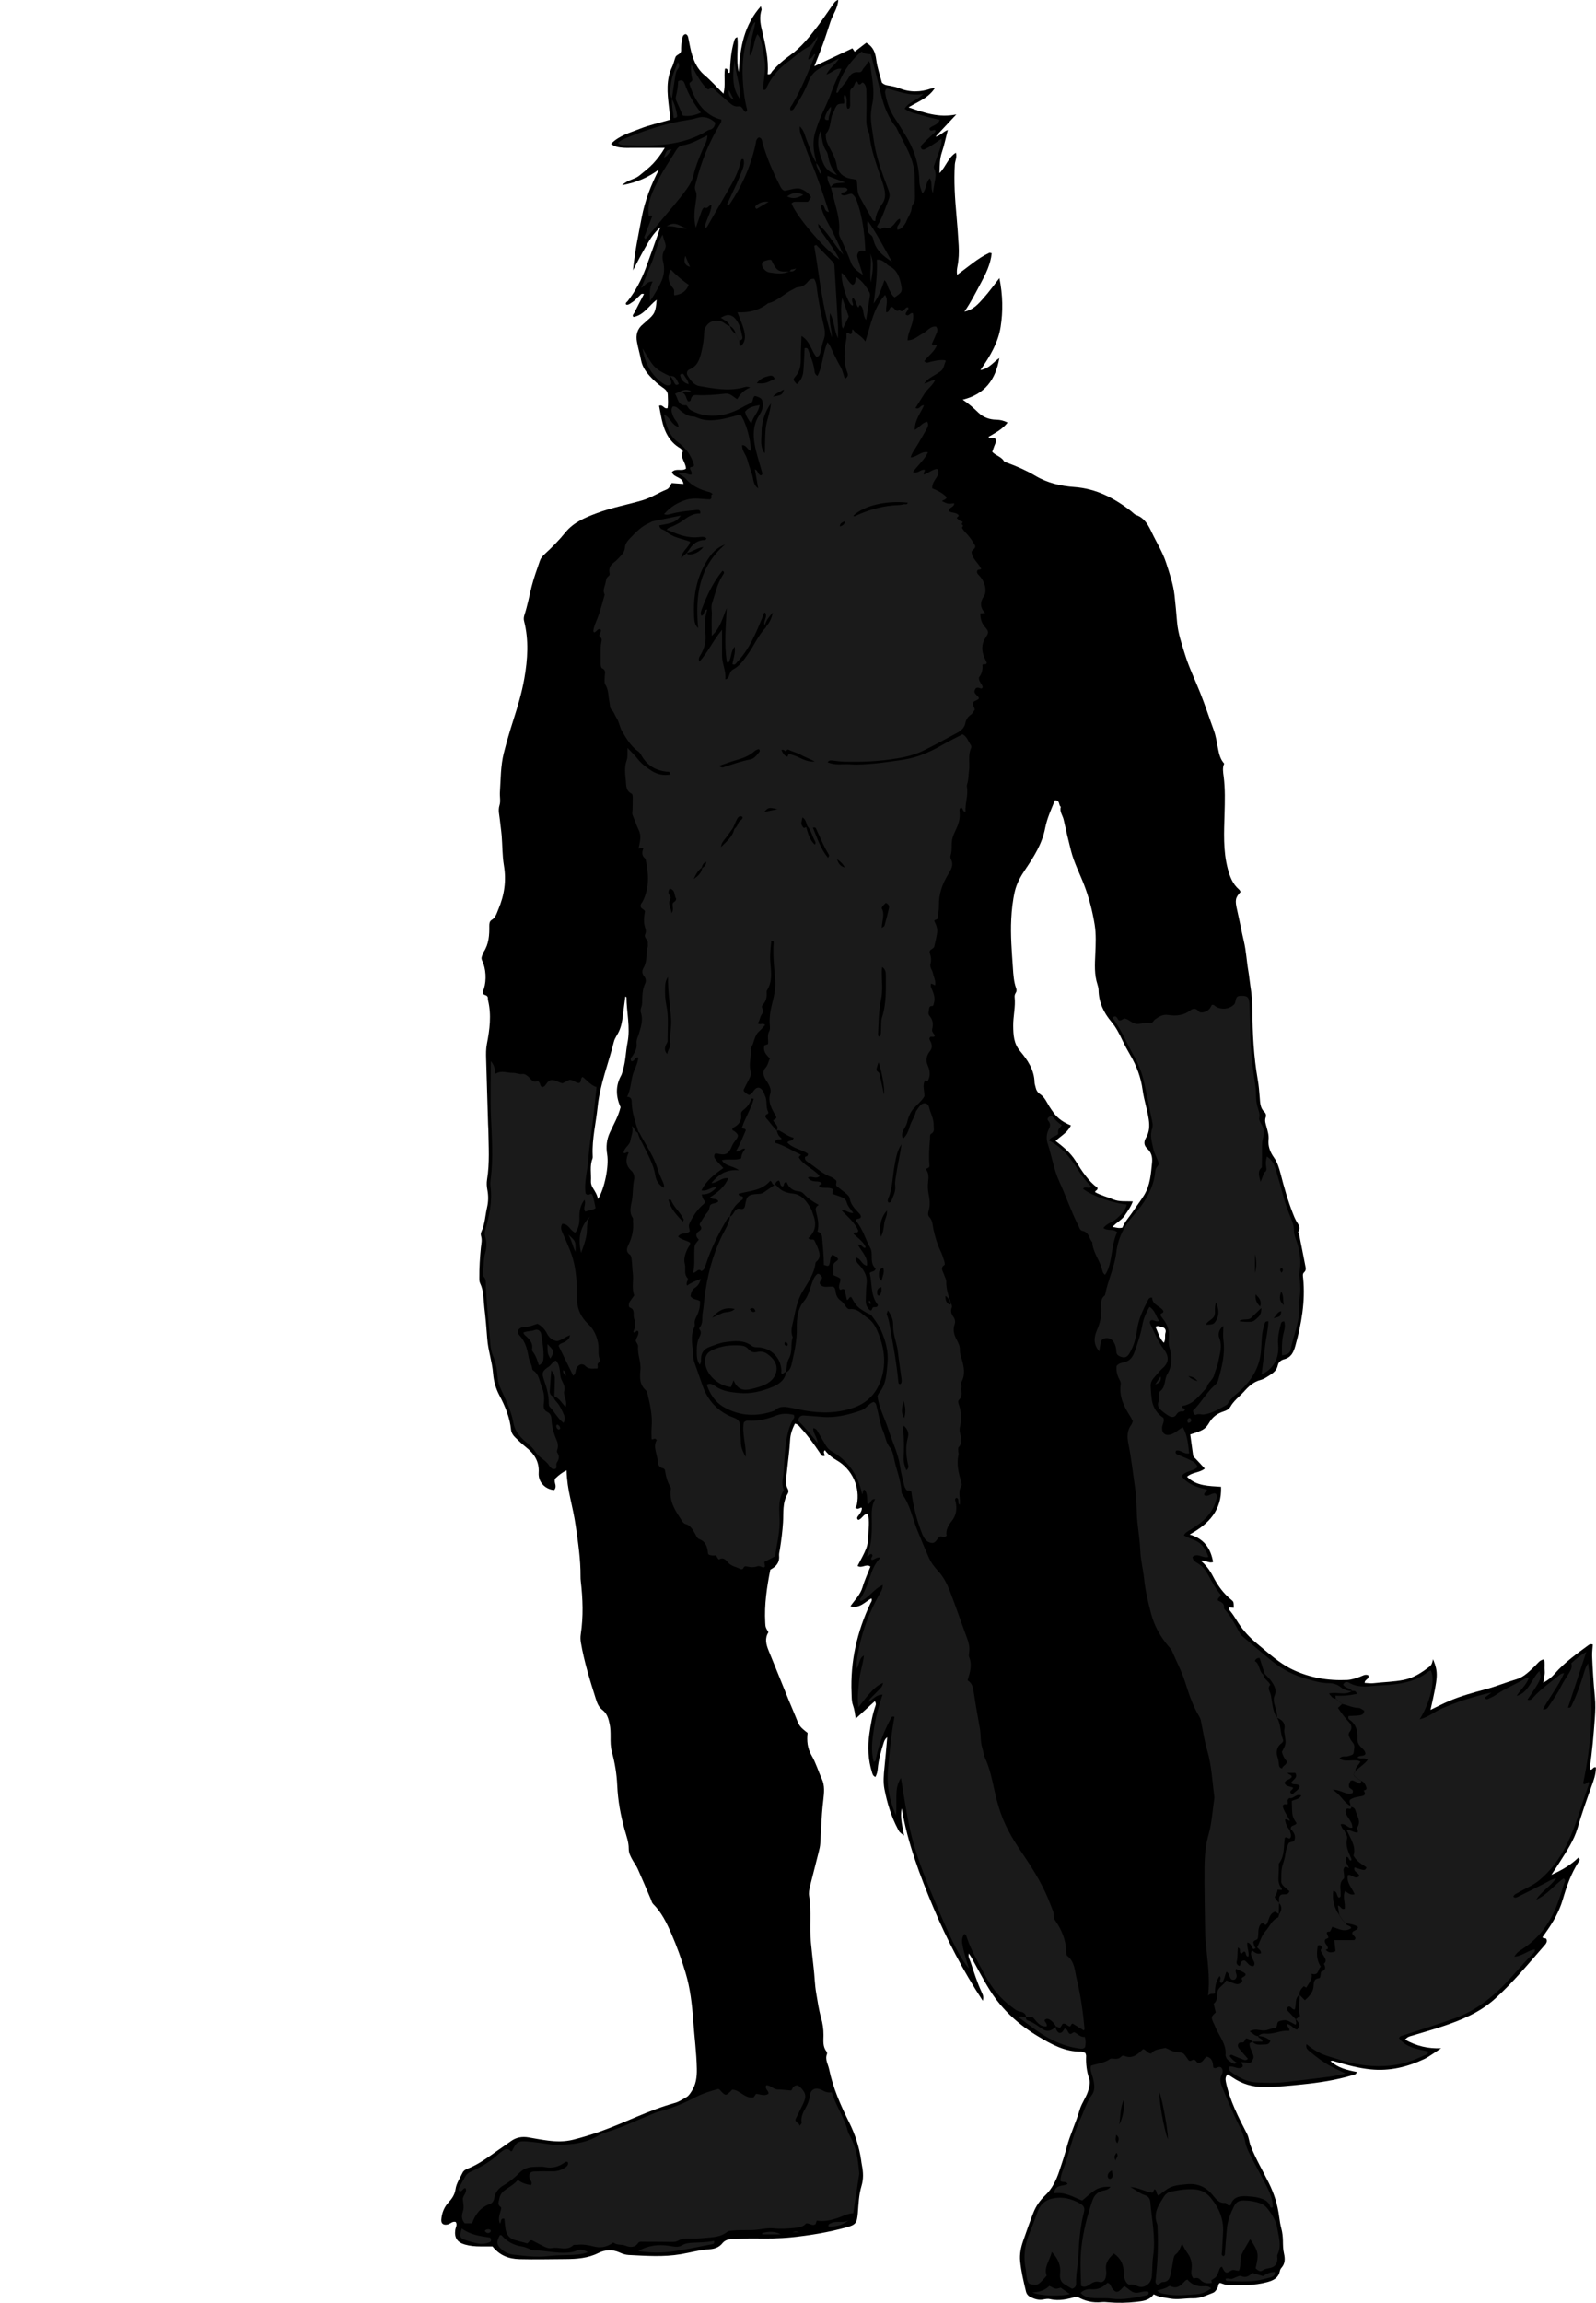 <?xml version="1.0" encoding="utf-8"?>
<!-- Generator: Adobe Illustrator 24.2.3, SVG Export Plug-In . SVG Version: 6.00 Build 0)  -->
<svg version="1.1" id="Layer_1" xmlns="http://www.w3.org/2000/svg" xmlns:xlink="http://www.w3.org/1999/xlink" x="0px" y="0px"
	 width="408.83" height="589.48" viewBox="0 0 408.83 589.48" enable-background="new 0 0 408.83 589.48" xml:space="preserve">
<g>
	<path d="M359.92,522.12c2.98,1.66,5.93,2.34,9.24,2.2c-0.69,0.46-1.37,0.94-2.06,1.39c-0.74,0.47-1.46,1-2.25,1.37
		c-4.34,2.05-8.88,3.14-13.7,2.66c-3.1-0.31-6.11-1.12-9.1-2.01c-0.38-0.11-0.73-0.33-1.22-0.1c1.92,1.74,4.29,2.31,6.69,2.76
		c-0.08,0.68-0.6,0.69-1.03,0.82c-4.22,1.27-8.55,1.92-12.92,2.37c-3.17,0.33-6.34,0.66-9.55,0.68c-3.08,0.02-5.83-0.77-8.34-2.49
		c-0.39-0.27-0.81-0.51-1.23-0.77c-0.56,0.59-0.59,1.18-0.42,1.97c1,4.75,3.2,9.01,5.4,13.25c0.53,1.03,0.55,2.1,0.95,3.13
		c1.3,3.28,3.08,6.31,4.64,9.45c1.37,2.75,2.26,5.6,2.65,8.64c0.13,1.02,0.3,2.05,0.56,3.05c0.27,1.02,0.38,2.04,0.4,3.08
		c0.02,1.12,0.02,2.22,0.28,3.33c0.29,1.26,0.32,2.54-0.65,3.62c-0.21,0.23-0.36,0.55-0.42,0.85c-0.36,1.75-1.61,2.37-3.19,2.81
		c-3.37,0.93-6.8,0.83-10.23,0.73c-0.61-0.02-1.22-0.33-1.91-0.52c-0.53,0.22-0.39,0.9-0.67,1.35c-0.3,0.49-0.58,0.98-1.13,1.19
		c-1.63,0.61-3.2,1.45-5.03,1.4c-1.98-0.05-3.93,0.43-5.94,0.07c-1.41-0.25-2.83-0.36-4.22-1.09c-1.08,1.58-2.8,1.75-4.43,1.93
		c-2.38,0.27-4.78,0.32-7.18,0.11c-0.56-0.05-1.12-0.11-1.67-0.05c-2.31,0.25-4.43-0.27-6.38-1.42c-2.27,0.63-4.48,1.23-6.82,0.67
		c-0.62-0.15-1.26-0.02-1.9,0.1c-1.13,0.2-2.19-0.15-3.2-0.66c-0.6-0.3-0.98-0.77-1.14-1.45c-0.61-2.56-1.23-5.13-1.48-7.75
		c-0.17-1.77,0.19-3.5,0.78-5.18c0.85-2.41,1.67-4.83,2.61-7.2c0.67-1.7,1.66-3.13,3.06-4.46c1.7-1.61,2.81-3.86,3.57-6.16
		c0.68-2.04,1.37-4.09,1.92-6.17c0.87-3.25,2.36-6.27,3.29-9.48c0.55-1.91,1.86-3.44,2.33-5.39c0.22-0.89,0.42-1.73,0.14-2.57
		c-0.66-1.92-0.89-3.88-0.8-5.89c0.01-0.23-0.11-0.46-0.19-0.75c-0.35-0.12-0.73-0.37-1.09-0.36c-4.12,0.06-7.59-1.85-10.93-3.85
		c-4.99-2.98-9.28-6.82-12.39-11.78c-1.7-2.7-3.15-5.56-4.71-8.34c-0.19-0.34-0.42-0.67-0.72-1.15c-0.25,0.88,0.2,1.5,0.4,2.1
		c0.89,2.64,1.71,5.32,2.9,7.86c0.26,0.56,0.56,1.14,0.25,2.14c-5.06-7.72-9.19-15.63-12.67-23.91c-3.45-8.2-6.57-16.49-8.09-25.32
		c-0.5,2.39,0.24,4.62,0.6,6.94c-1.2-0.87-1.17-0.89-1.6-1.7c-1.7-3.2-2.73-6.65-3.42-10.17c-0.35-1.79-0.19-3.65,0-5.49
		c0.27-2.53,0.47-5.07,0.71-7.8c-0.58,0.44-0.74,0.9-0.9,1.39c-0.71,2.21-1.34,4.43-1.54,6.75c-0.06,0.73-0.25,1.39-0.57,2.02
		c-0.59-0.2-0.73-0.65-0.87-1.12c-1.03-3.26-1.18-6.59-0.69-9.95c0.35-2.45,0.77-4.88,1.59-7.23c0.11-0.3,0.11-0.62-0.19-1.1
		c-1.64,1.49-3.25,2.96-4.91,4.47c-0.16-1.18-0.3-2.34-0.71-3.48c-0.34-0.94-0.31-2.04-0.35-3.07c-0.34-8.06,1.4-15.69,4.84-22.97
		c0.16-0.33,0.51-0.63,0.26-1.26c-1.66,0.87-3,2.68-5.39,2.01c1.15-1.64,2.54-2.96,3.1-4.85c0.53-1.82,1.35-3.56,2.03-5.3
		c-1.1-0.83-2.21,0.58-3.3-0.18c0.77-1.51,1.63-2.94,2.22-4.47c0.39-1.02,0.5-2.19,0.53-3.29c0.04-1.83,0.39-3.66-0.13-5.59
		c-1.12,0-1.46,1.35-2.43,1.58c-0.51-0.36-0.25-0.74-0.03-1.02c0.48-0.62,0.95-1.23,0.95-2.06c-0.53-0.23-0.81,0.59-1.64,0.02
		c-0.13-0.11,0.27-0.44,0.34-0.79c0.93-4.49-1.15-9.11-5.17-11.42c-1.17-0.67-2.2-1.49-3.01-2.58c-0.57,0.54,0,0.96-0.05,1.45
		c-0.72,0.26-0.95-0.34-1.24-0.76c-1.47-2.18-3.01-4.32-4.79-6.27c-0.42-0.46-0.74-1.05-1.6-1.21c-0.64,1.32-1.15,2.64-1.23,4.2
		c-0.15,2.78-0.57,5.55-0.84,8.33c-0.14,1.41-0.53,2.84,0.27,4.22c0.2,0.34,0.19,0.81-0.03,1.16c-1.42,2.3-1.05,4.92-1.21,7.39
		c-0.15,2.32-0.44,4.6-0.81,6.88c-0.09,0.55-0.25,1.11-0.2,1.65c0.15,1.78-0.81,2.8-2.25,3.55c-0.88,4.47-1.56,8.95-1.3,13.53
		c0.07,1.15,0.03,1.15,0.82,2.49c-0.99,1.55-0.6,3.13,0.06,4.74c1.76,4.28,3.48,8.58,5.23,12.87c0.51,1.26,1.07,2.49,1.57,3.76
		c1.07,2.72,1.05,2.72,3.17,4.41c-0.24,2-0.05,3.95,1.04,5.8c1.09,1.86,1.68,3.97,2.59,5.92c0.83,1.78,0.6,3.6,0.41,5.35
		c-0.13,1.17-0.27,2.36-0.35,3.55c-0.17,2.54-0.31,5.09-0.44,7.64c-0.04,0.72-0.2,1.41-0.38,2.11c-0.77,2.93-1.46,5.88-2.24,8.81
		c-0.23,0.87-0.37,1.75-0.23,2.61c0.63,3.96,0.04,7.96,0.46,11.93c0.23,2.14,0.43,4.28,0.69,6.41c0.26,2.14,0.28,4.29,0.65,6.42
		c0.37,2.12,0.65,4.25,1.25,6.33c0.42,1.45,0.64,2.95,0.63,4.49c-0.01,1.4-0.24,2.89,0.75,4.14c0.13,0.17,0.21,0.49,0.14,0.67
		c-0.57,1.42,0.29,2.63,0.55,3.92c1,4.81,2.95,9.23,5.14,13.61c1.48,2.98,2.55,6.19,3.04,9.53c0.07,0.47,0.12,0.95,0.22,1.42
		c0.35,1.8,0.44,3.51-0.13,5.38c-0.66,2.18-0.73,4.55-0.92,6.85c-0.22,2.51-0.48,3-2.95,3.68c-4.62,1.26-9.32,2.05-14.09,2.54
		c-3.12,0.32-6.2,0.33-9.31,0.28c-1.92-0.03-3.83,0.09-5.75,0.15c-0.99,0.03-1.96,0.29-2.58,1.07c-0.88,1.12-2.12,1.48-3.36,1.56
		c-2.49,0.16-4.87,0.85-7.3,1.26c-4.46,0.76-8.92,0.42-13.38,0.2c-0.78-0.04-1.58-0.3-2.29-0.63c-1.87-0.85-3.72-0.73-5.48,0.14
		c-2.66,1.32-5.46,1.52-8.37,1.54c-3.91,0.02-7.82,0.12-11.74,0.02c-2.84-0.07-5.13-0.93-6.98-3.26c-0.98,0-2.01,0-3.05,0
		c-1.36,0-2.71-0.11-4.03-0.49c-1.94-0.55-2.74-1.73-2.46-3.73c0.1-0.68,0.59-1.34,0.12-2.04c-0.82-0.25-1.34,0.44-2.01,0.62
		c-1.11,0.28-1.78-0.17-1.68-1.28c0.14-1.63,0.71-3.13,1.83-4.34c0.93-1.01,1.61-1.98,1.82-3.46c0.21-1.44,1.14-2.78,1.79-4.15
		c0.25-0.53,0.75-0.82,1.28-1.03c2.94-1.14,5.41-3.06,7.96-4.84c1.05-0.73,2.1-1.45,3.14-2.2c1.38-1,2.9-1.25,4.56-0.96
		c1.65,0.29,3.29,0.6,4.95,0.81c2.15,0.28,4.28,0.31,6.42-0.22c2.31-0.58,4.57-1.27,6.83-2.07c6.47-2.28,12.57-5.52,19.22-7.34
		c1.06-0.29,2.02-0.95,2.99-1.49c0.56-0.31,0.87-0.84,1.24-1.38c1.22-1.82,1.46-3.76,1.42-5.89c-0.08-4.15-0.63-8.26-0.93-12.4
		c-0.3-4.15-0.77-8.26-1.98-12.25c-1.01-3.35-2.19-6.66-3.59-9.87c-1.21-2.78-2.53-5.53-4.74-7.71c-0.26-0.26-0.35-0.7-0.5-1.07
		c-1.13-2.63-2.24-5.28-3.41-7.89c-0.35-0.79-0.9-1.48-1.32-2.25c-0.51-0.92-0.99-1.76-0.98-2.97c0.01-1.55-0.57-3.12-1-4.65
		c-1.07-3.76-1.77-7.58-1.94-11.5c-0.13-2.86-0.59-5.71-1.35-8.47c-0.38-1.35-0.37-2.68-0.36-4.02c0-1.06-0.01-2.09-0.23-3.16
		c-0.3-1.46-0.68-2.77-1.92-3.7c-0.87-0.66-1.26-1.65-1.58-2.64c-1.52-4.79-3.02-9.58-3.87-14.54c-0.12-0.7-0.14-1.45-0.03-2.15
		c0.69-4.54,0.53-9.07,0-13.6c-0.05-0.4-0.06-0.8-0.06-1.2c0.03-4.32-0.61-8.58-1.22-12.84c-0.35-2.45-0.89-4.85-1.42-7.26
		c-0.5-2.23-0.87-4.51-0.94-7.04c-1.12,0.52-1.93,1.21-2.71,1.91c-0.36,0.32-0.39,0.82-0.24,1.34c0.17,0.61,0.29,1.26-0.24,1.79
		c-2.01-0.18-3.63-1.62-3.91-3.48c-0.05-0.31-0.06-0.64-0.04-0.96c0.19-2.81-1.12-4.86-3.25-6.53c-0.94-0.74-1.8-1.59-2.67-2.41
		c-0.6-0.56-1.08-1.28-1.16-2.06c-0.32-3.16-1.5-6-2.96-8.76c-0.94-1.77-1.48-3.64-1.64-5.68c-0.24-3.01-1.3-5.91-1.5-8.95
		c-0.18-2.62-0.42-5.24-0.73-7.85c-0.25-2.1-0.12-4.27-1.09-6.25c-0.2-0.4-0.2-0.93-0.2-1.39c-0.02-2.59,0.14-5.18,0.4-7.76
		c0.1-0.94,0.35-1.88,0.07-2.84c-0.11-0.37-0.15-0.78,0.04-1.17c0.93-1.99,0.99-4.18,1.47-6.27c0.35-1.51,0.36-3.01,0.07-4.51
		c-0.17-0.88-0.21-1.76-0.07-2.62c0.69-4.21,0.39-8.45,0.33-12.68c-0.01-0.48-0.06-0.96-0.07-1.44c-0.17-5.58-0.32-11.17-0.5-16.75
		c-0.04-1.28-0.05-2.56,0.19-3.82c0.72-3.7,1.21-7.39,0.31-11.14c-0.07-0.3-0.05-0.63-0.06-0.77c-0.22-0.81-1.15-0.46-1.28-1.14
		c-0.1-0.43,0.16-0.76,0.28-1.13c0.69-2.17,0.53-5.1-0.44-7.12c-0.19-0.4-0.24-0.73-0.09-1.12c0.15-0.37,0.23-0.79,0.44-1.11
		c1.36-2.06,1.5-4.37,1.46-6.74c-0.01-0.56,0.08-1.17,0.58-1.47c1.07-0.64,1.32-1.75,1.75-2.76c1.53-3.61,2.08-7.29,1.41-11.22
		c-0.42-2.5-0.36-5.08-0.57-7.63c-0.11-1.35-0.33-2.69-0.46-4.03c-0.12-1.24-0.51-2.42-0.09-3.75c0.33-1.02,0.02-2.22,0.1-3.34
		c0.22-3.34,0.17-6.71,0.99-9.98c0.72-2.86,1.56-5.69,2.46-8.5c1.12-3.5,2.18-7.02,2.81-10.64c0.85-4.88,1.18-9.79-0.07-14.67
		c-0.15-0.57-0.07-1.09,0.11-1.64c0.77-2.35,1.22-4.79,1.82-7.19c0.56-2.24,1.38-4.42,2.12-6.61c0.23-0.69,0.7-1.23,1.25-1.73
		c1.88-1.73,3.67-3.54,5.28-5.53c2.1-2.59,5.04-3.8,8.04-4.93c3.82-1.44,7.84-2.16,11.74-3.31c2.16-0.64,4.03-1.9,6.1-2.73
		c0.71-0.28,0.95-1,1.35-1.66c0.99,0.08,1.98,0.15,3.01,0.23c-0.18-1.88-2.44-1.52-2.96-3.02c0.98-1.13,2.49-0.14,3.6-0.89
		c0.01-1.55-1.62-2.83-0.77-4.48c-0.26-0.29-0.43-0.6-0.69-0.75c-2.86-1.67-4.09-4.37-4.75-7.43c-0.25-1.16-0.45-2.32-0.67-3.45
		c1-0.43,1.18,0.88,2.16,0.63c0.22-1.08,0.09-2.25,0.07-3.41c-0.01-1.01-0.81-1.56-1.51-2.04c-1.01-0.68-1.87-1.5-2.7-2.36
		c-1.23-1.27-2.28-2.65-2.63-4.47c-0.3-1.57-0.76-3.1-1.05-4.67c-0.33-1.75,0.03-3.33,1.5-4.52c0.37-0.3,0.71-0.65,1.07-0.96
		c1.95-1.65,2.24-2.25,2.46-5.33c-2.01,1.54-3.25,3.9-5.9,4.41c-0.49-0.38,0.03-0.77,0.21-1.13c0.78-1.56,1.6-3.11,2.45-4.75
		c-0.73-0.28-0.91,0.28-1.21,0.52c-0.37,0.3-0.68,0.68-1.04,0.99c-0.3,0.26-0.62,0.52-0.96,0.72c-0.4,0.24-0.75,0.61-1.34,0.49
		c-0.3-0.45,0.17-0.64,0.37-0.9c2.03-2.6,3.55-5.5,4.69-8.58c1.22-3.28,2.36-6.59,3.71-10.36c-1.92,1.65-2.86,3.44-3.86,5.16
		c-1.03,1.77-1.95,3.6-3.18,5.89c0.49-4.94,1.42-9.21,2.23-13.49c0.82-4.32,2.38-8.37,4.44-12.34c-2.74,2.04-5.7,3.35-9.45,4.03
		c1.48-1.41,3.17-1.44,4.37-2.42c1.24-1.01,2.51-1.98,3.6-3.14c1.06-1.14,2.03-2.4,2.96-3.99c-2.97,0-5.65,0-8.34,0
		c-0.8,0-1.6,0.04-2.4-0.03c-1.02-0.08-2.05-0.21-3.03-0.99c2.09-2.14,4.8-2.83,7.33-3.84c2.52-1.01,5.18-1.55,7.89-2.37
		c-0.14-1.2-0.27-2.29-0.4-3.38c-0.4-3.42-0.76-6.84,0.83-10.11c0.38-0.78,0.54-1.67,0.85-2.49c0.28-0.73,1.46-0.7,1.45-1.75
		c-0.01-0.79,0.01-1.62,0.23-2.37c0.18-0.62-0.05-1.54,0.9-1.79c0.43,0.13,0.61,0.46,0.69,0.87c0.17,0.86,0.33,1.72,0.52,2.58
		c0.57,2.69,1.46,5.18,3.68,7.07c1.63,1.38,3.06,2.98,4.84,4.74c0.58-2.33,0.06-4.38,0.38-6.4c0.91-0.19,0.58,0.74,0.93,1.04
		c0.19,0.08,0.34,0.01,0.34-0.2c0.09-2.63,0.29-5.25,1.04-7.8c0.13-0.45,0.19-0.94,0.87-1.1c0.31,2.78-0.39,5.58,0.34,8.9
		c0.35-6.42,1.42-12.05,5.68-16.84c0.1,0.52,0.22,0.77,0.16,0.96c-0.55,1.66-0.33,3.33,0.06,4.96c0.91,3.79,1.81,7.58,1.51,11.49
		c0.83,0.17,0.91-0.46,1.19-0.78c1.37-1.58,2.96-2.94,4.64-4.14c2.79-1.98,4.85-4.62,6.89-7.27c1.36-1.77,2.59-3.65,3.88-5.47
		c0.37-0.51,0.66-1.11,1.48-1.37c-0.09,2.1-1.37,3.7-1.97,5.52c-0.63,1.89-1.22,3.8-1.9,5.68c-0.67,1.86-1.43,3.69-2.25,5.79
		c3.42-1.61,6.59-3.1,9.75-4.59c0.24,0.34,0.4,0.58,0.59,0.86c1.01-0.78,2.01-1.55,2.96-2.28c1.8,1.02,2.32,2.51,2.56,4.37
		c0.26,2.04,0.98,4.01,1.44,5.81c0.72,0.73,1.46,0.7,2.16,0.84c0.78,0.15,1.58,0.31,2.31,0.61c2.72,1.11,5.44,1.03,8.17,0.08
		c0.21-0.07,0.45-0.06,0.93-0.12c-1.63,2.54-4.22,3.44-6.74,4.93c4.03,1.39,7.75,2.76,12.24,1.82c-1.98,2.11-3.65,3.9-5.32,5.69
		c1.15-0.15,1.79-1.2,3.14-1.71c-0.54,2.08-0.92,3.94-1.52,5.73c-0.55,1.63-0.56,3.27-0.6,5.32c1.68-1.74,2.2-3.98,4.19-5.23
		c0.36,1.12-0.21,2.07-0.27,3.02c-0.26,4.32,0.02,8.61,0.41,12.91c0.24,2.62,0.43,5.24,0.58,7.87c0.1,1.76,0.03,3.52-0.31,5.25
		c-0.13,0.7-0.25,1.39-0.09,2.21c2.76-1.95,5.22-4.23,8.27-5.64c0.11-0.05,0.29,0.06,0.58,0.12c-0.28,2.81-1.5,5.28-2.82,7.71
		c-1.31,2.44-2.54,4.92-4.16,7.22c2.22-0.39,3.57-1.96,4.9-3.46c1.37-1.53,2.56-3.21,4.06-5.11c0.88,4.41,0.94,8.49,0.31,12.49
		c-0.62,3.97-2.66,7.46-5.18,11.05c2.25-0.37,3.27-2.01,4.85-3.07c-0.95,5.52-3.7,9.25-9.38,10.65c1.6,1.07,2.84,2.18,4.04,3.34
		c1.26,1.21,2.86,1.76,4.59,1.79c0.98,0.02,1.88,0.22,2.86,0.73c-1.29,1.7-3.13,2.63-4.86,3.65c0.11,0.6,0.49,0.32,0.74,0.34
		c0.31,0.03,0.62,0.01,0.87,0.01c0.58,0.74,0.11,1.29-0.1,1.87c-0.19,0.52-0.38,1.05-0.58,1.62c0.87,0.96,2.3,1.2,3,2.38
		c0.16,0.28,0.68,0.36,1.05,0.5c2.4,0.9,4.75,1.92,6.95,3.23c3.11,1.86,6.53,2.65,10.03,2.9c5.59,0.4,10.22,2.82,14.51,6.15
		c0.44,0.34,0.83,0.83,1.33,1.01c2.18,0.76,3.16,2.69,4.01,4.48c1.23,2.59,2.78,5.03,3.67,7.78c0.88,2.73,1.83,5.47,2.15,8.32
		c0.26,2.27,0.45,4.56,0.65,6.84c0.25,2.91,1.2,5.61,2.05,8.35c1.04,3.36,2.6,6.52,3.89,9.78c1.24,3.11,2.27,6.3,3.43,9.45
		c0.59,1.59,0.82,3.25,1.14,4.89c0.26,1.35,0.57,2.65,1.56,3.75c-0.49,1.1-0.28,2.15-0.14,3.27c0.41,3.17,0.32,6.37,0.23,9.57
		c-0.13,4.7-0.4,9.41,0.82,14.06c0.55,2.08,1.26,3.94,2.92,5.36c0.17,0.14,0.24,0.39,0.36,0.59c-1.34,1.49-1.48,2.06-0.86,4.73
		c0.61,2.64,1.1,5.31,1.72,7.95c0.59,2.5,0.69,5.05,1.13,7.56c0.22,1.25,0.32,2.53,0.52,3.79c0.33,2.05,0.51,4.1,0.52,6.19
		c0.04,5.98,0.34,11.95,1.38,17.87c0.26,1.49,0.38,3,0.5,4.51c0.11,1.36,0.1,2.72,1.22,3.76c0.37,0.34,0.48,0.88,0.31,1.34
		c-0.32,0.9,0.01,1.65,0.23,2.51c0.27,1.03,0.62,2.08,0.49,3.26c-0.16,1.6,0.42,3.15,1.37,4.48c0.9,1.27,1.33,2.69,1.72,4.17
		c0.89,3.48,1.87,6.93,3.19,10.28c0.23,0.59,0.47,1.19,0.77,1.74c0.48,0.89,1.32,1.66,0.58,2.82c-0.11,0.17,0.18,0.58,0.24,0.88
		c0.52,2.58,1.04,5.16,1.53,7.74c0.11,0.6,0.33,1.24-0.27,1.78c-0.48,0.43-0.3,1.04-0.25,1.59c0.57,5.89-0.43,11.59-2.01,17.25
		c-0.47,1.67-1.07,2.96-2.86,3.43c-0.82,0.21-1.45,0.7-1.64,1.58c-0.26,1.21-1.12,1.91-2.07,2.51c-0.74,0.46-1.5,1-2.33,1.21
		c-1.81,0.46-3.06,1.64-4.23,2.95c-1.17,1.3-2.63,2.34-3.51,3.91c-0.35,0.63-1.03,0.97-1.74,1.2c-1.56,0.5-2.79,1.35-3.66,2.85
		c-1.01,1.74-1.77,2.07-4.88,3.04c0.24,1.75,0.48,3.53,0.73,5.31c0.06,0.42,0.4,0.66,0.68,0.94c0.78,0.79,1.52,1.62,2.32,2.49
		c-1.41,1.12-3.23,0.89-4.55,2.09c2.43,2.41,5.58,2.35,8.71,2.57c0.24,5.95-3.1,9.5-8.05,12.21c3.74,1.07,5.39,3.57,6.02,7.03
		c-1.16,0.46-2.04-0.63-3.15-0.31c1.35,1.12,2.32,2.45,3.09,3.94c1.18,2.29,2.63,4.37,4.67,6.01c0.69,0.55,0.65,0.61,0.69,2.08
		c-0.38-0.03-0.76-0.06-1.13-0.09c-0.29,0.35-0.08,0.59,0.14,0.84c0.83,0.97,1.46,2.08,2.15,3.15c1.3,2.01,2.94,3.76,4.81,5.3
		c2.9,2.38,5.63,4.98,9.07,6.62c4.42,2.11,9.11,2.88,13.97,2.67c1.12-0.05,2.18-0.43,3.24-0.8c0.7-0.25,1.41-0.78,2.21-0.4
		c0.36,1.01-0.97,1.01-0.94,1.95c0.74,0.03,1.52,0.16,2.26,0.07c2.61-0.31,5.25-0.33,7.83-0.86c2.5-0.52,4.55-1.87,6.53-3.39
		c0.66-0.51,0.7-1.19,0.91-1.89c1.35,3.48,1.31,4.25-0.66,12.97c1.64-0.79,3.17-1.59,4.75-2.27c3.02-1.29,6.18-2.15,9.34-3
		c2.7-0.72,5.28-1.79,7.96-2.58c1.86-0.55,3.36-2.09,4.81-3.49c0.61-0.59,1.07-1.42,2.24-1.6c0.25,1,0.03,2.01,0.14,2.98
		c0.1,0.96-0.26,1.87-0.35,3c1.22-0.64,2.09-1.36,2.89-2.27c2.53-2.91,5.68-5.13,8.77-7.4c0.27-0.2,0.59-0.23,1.02-0.1
		c-0.06,0.96-0.2,1.96-0.17,2.95c0.13,3.5,0.36,7,0.7,10.49c0.18,1.82,0.12,3.68-0.02,5.51c-0.31,4.21-0.65,8.42-1.3,12.59
		c-0.02,0.14,0.07,0.31,0.1,0.46c0.64,0.25,0.74-0.83,1.48-0.53c0.02,1.76-0.61,3.42-1.2,5.04c-1.24,3.46-2.47,6.92-3.49,10.45
		c-0.93,3.2-2.79,5.9-4.53,8.67c-0.62,0.99-1.27,1.95-2.18,3.33c2.84-1.27,5.04-2.59,6.88-4.39c0.66,0.44,0.26,0.8,0.09,1.07
		c-1.94,2.98-3.08,6.3-4.07,9.68c-0.89,3.03-2.44,5.72-4.25,8.27c-0.32,0.45-0.64,0.9-0.93,1.31c0.23,0.54,0.81,0.09,1.01,0.53
		c0.31,0.71-0.21,1.27-0.58,1.68c-4.05,4.63-7.97,9.37-12.54,13.52c-3.95,3.59-8.73,5.54-13.68,7.18c-2.5,0.83-5.03,1.54-7.55,2.3
		C361.21,521.24,360.57,521.34,359.92,522.12z M287.51,314.26c0.58-1.51,1.82-2.78,2.77-4.23c0.91-1.4,1.97-2.71,2.83-4.14
		c1.54-2.54,1.71-5.41,2-8.28c0.15-1.47-0.21-2.62-1.18-3.53c-1.03-0.96-0.93-1.86-0.32-2.92c0.83-1.45,0.9-2.97,0.65-4.62
		c-0.37-2.53-1.22-4.96-1.56-7.48c-0.44-3.22-1.52-6.16-3.16-8.95c-0.72-1.23-1.4-2.49-2.02-3.79c-0.78-1.65-1.61-3.31-2.81-4.73
		c-2-2.37-3.25-5.01-3.3-8.17c-0.01-0.47-0.14-0.95-0.28-1.4c-0.84-2.54-0.68-5.14-0.56-7.76c0.11-2.54,0.24-5.14-0.17-7.63
		c-0.57-3.45-1.44-6.86-2.71-10.15c-1.12-2.9-2.58-5.67-3.34-8.7c-0.66-2.62-1.3-5.25-1.87-7.9c-0.24-1.12-1.13-2.1-0.74-3.35
		c-0.65-0.38-0.13-1.73-1.52-1.66c-0.93,2.3-2.01,4.61-2.49,7.1c-0.78,4.03-2.89,7.36-5.13,10.66c-1.16,1.71-2.17,3.53-2.65,5.58
		c-0.54,2.33-0.79,4.7-0.91,7.08c-0.21,4.15,0.14,8.28,0.42,12.41c0.12,1.8,0.22,3.61,0.85,5.33c0.15,0.41,0.11,0.78-0.12,1.13
		c-0.24,0.35-0.32,0.72-0.28,1.13c0.26,2.46-0.4,4.88-0.37,7.32c0.03,2.3,0.11,4.5,1.78,6.47c1.92,2.28,3.62,4.81,3.69,8.01
		c0.01,0.39,0.17,0.78,0.25,1.17c0.15,0.74,0.5,1.38,1.12,1.79c1.26,0.82,1.77,2.18,2.52,3.36c0.3,0.47,0.62,0.9,0.93,1.35
		c1.13,1.6,2.69,2.62,4.49,3.33c-0.85,1.85-2.55,2.68-3.93,3.97c2.02,1.55,3.86,3.07,5.15,5.15c1.6,2.57,3.24,5.12,5.59,6.85
		c0.12,0.73-0.63,0.61-0.61,1.11c1.45,0.83,3.09,1.22,4.63,1.86c1.55,0.65,3.23,0.44,5.03,0.51c-0.53,1.48-1.35,2.53-2.09,3.64
		c-0.75,1.12-2.02,1.71-3.14,2.9C285.94,314.21,286.57,314.49,287.51,314.26z M160.19,255.09c-0.22,1.7-0.46,3.33-0.65,4.96
		c-0.16,1.42-0.41,2.77-1.05,4.11c-0.4,0.84-1.01,1.58-1.24,2.52c-1.38,5.55-3.57,10.9-4.16,16.66c-0.42,4.11-1.45,8.16-1.27,12.34
		c0.01,0.32,0.05,0.67-0.06,0.95c-0.72,1.86-0.27,3.8-0.38,5.69c-0.04,0.65,0.16,1.25,0.51,1.81c0.51,0.84,1.07,1.66,1.3,2.82
		c1.68-2.66,2.84-8.45,2.34-11.45c-0.32-1.94-0.15-3.76,0.69-5.58c0.96-2.09,2.16-4.08,2.74-6.49c-1.17-2.64-1.37-5.4,0.16-8.13
		c0.23-0.41,0.3-0.9,0.44-1.36c0.72-2.3,0.72-4.72,1.18-7.04c0.78-3.94-0.25-7.75-0.26-11.62
		C160.48,255.24,160.39,255.21,160.19,255.09z M298.12,343.74c0.56-0.9,0.17-1.8,0.44-2.64c0.18-0.58-0.13-1.31-0.91-1.37
		c-0.51-0.04-0.98-0.57-1.65-0.07C296.63,341.02,296.98,342.53,298.12,343.74z"/>
	<path fill="#1A1A1A" d="M163.54,289.77c-0.77-2.5-1.69-4.97-1.72-7.64c-0.01-0.67-0.12-1.32-1.18-1.37
		c0.84-1.71,0.95-3.43,1.3-5.07c0.37-1.71,1.4-3.19,1.58-4.95c-0.96-0.24-0.95,1.08-1.79,0.91c-0.48-0.61,0.09-1,0.35-1.43
		c0.58-0.96,1.14-1.88,0.99-3.11c-0.11-0.88,0.34-1.7,0.6-2.54c0.54-1.74,1.11-3.5,0.5-5.36c-0.27-0.83,0.28-1.55,0.31-2.34
		c0.06-1.75-0.01-3.5,0.8-5.15c0.28-0.56,0.15-1.28-0.28-1.81c-0.6-0.72-0.58-1.45-0.13-2.21c1-1.7,0.55-3.69,1.07-5.48
		c0.06-0.22-0.06-0.49-0.01-0.71c0.19-0.92-1.13-1.42-0.64-2.43c0.39-0.8-0.07-1.55-0.22-2.32c-0.23-1.19-0.06-2.39,0.15-3.52
		c-0.33-0.53-1.01-0.64-1.1-1.15c-0.14-0.66,0.33-0.96,0.53-1.38c1.7-3.39,1.55-6.92,0.77-10.49c-0.03-0.15-0.04-0.37-0.14-0.45
		c-0.98-0.72-0.87-1.71-0.41-2.77c-0.6,0.11-0.9,0.16-1.31,0.23c0.15-0.79,0.33-1.49,0.42-2.19c0.11-0.88,0.03-1.72-0.37-2.56
		c-0.58-1.21-0.99-2.51-1.54-3.74c-0.22-0.5-0.05-0.93-0.04-1.4c0.03-1.04,0.05-2.07,0.05-3.11c0-0.4,0-0.92-0.35-1.1
		c-1.44-0.72-1.31-2.12-1.42-3.32c-0.17-1.73-0.4-3.47,0.23-5.21c0.31-0.85,0.14-1.88,0.2-3.14c0.98,1.04,1.85,1.85,2.57,2.77
		c1.01,1.29,2.29,2.24,3.63,3.1c1.44,0.93,3.07,1.23,4.8,0.93c-0.01-0.84-0.65-0.68-1.03-0.72c-2.81-0.34-4.97-1.63-6.38-4.13
		c-0.23-0.41-0.53-0.85-0.9-1.11c-1.83-1.26-2.87-3.12-3.99-4.94c-0.71-1.16-0.81-2.56-1.59-3.71c-0.39-0.58-0.51-1.32-1.08-1.83
		c-0.6-0.53-0.49-1.32-0.64-2.01c-0.34-1.54-0.18-3.17-1.09-4.61c-0.29-0.47-0.13-1.24-0.14-1.88c-0.01-0.81,0.49-1.7-0.68-2.25
		c-0.31-0.14-0.39-1.03-0.37-1.57c0.07-1.67-0.13-3.36,0.17-5.02c0.09-0.52,0.29-0.98-0.33-1.47c-0.67-0.53,0.72-1.24,0.08-1.94
		c-0.77-0.22-0.94,0.78-1.6,0.81c-0.07-0.12-0.21-0.25-0.19-0.36c0.14-1.18,0.66-2.22,1.09-3.32c0.76-1.93,1.24-3.98,1.83-5.98
		c-0.52-0.94-0.12-1.77,0.14-2.71c0.21-0.76,0.14-1.54,0.88-2.06c0.29-0.2,0.27-0.51,0.21-0.86c-0.21-1.12,0.23-1.95,1.15-2.62
		c0.64-0.47,1.18-1.08,1.72-1.66c0.54-0.59,1.02-1.22,1.07-2.08c0.06-1.02,0.65-1.75,1.34-2.46c1.48-1.54,2.94-3.09,4.97-3.93
		c0.29-0.12,0.56-0.35,0.86-0.41c2.32-0.49,4.65-0.96,7.14-1.46c-1.02,1.54-1.93,1.93-5.49,2.51c0.06,1.04,1.03,1.05,1.63,1.45
		c1.69,1.67,4.05,1.91,6.27,2.73c-0.33,1.58-2.07,2.25-2.29,4.17c0.66-0.6,1.06-0.95,1.45-1.31c0.08,0.13,0.15,0.37,0.25,0.38
		c1.35,0.2,2.88-0.5,3.98-1.86c-1.62,0.18-2.81,1.26-4.27,1.52c0.19-0.25,0.39-0.5,0.56-0.76c0.93-1.47,2.11-2.53,3.97-2.55
		c0.21,0,0.47-0.09,0.48-0.5c-0.65-0.51-1.53-0.27-2.2-0.22c-2.46,0.19-4.66-0.53-6.83-1.52c-0.36-0.16-0.74-0.26-1.11-0.39
		c0.37-0.62,1.07-0.65,1.62-0.94c0.78-0.41,1.61-0.75,2.3-1.27c1.42-1.06,2.84-2.06,4.68-1.96c0.13-0.9-0.38-0.95-0.85-0.91
		c-2.22,0.21-4.45,0.41-6.62,1c-0.52,0.14-1.05,0.35-1.81,0.08c1.59-1.86,3.5-2.99,5.61-3.66c2.06-0.65,4.26-0.17,6.18-0.13
		c0.83-0.45-0.14-1.11,0.71-1.36c-0.38-0.24-0.56-0.42-0.78-0.47c-2.36-0.6-4.52-1.51-6.15-3.45c-0.44-0.52-1.16-0.81-1.83-1.25
		c1.2-0.84,2.23,0.33,3.25,0.22c0.37-0.8-0.51-1.23-0.31-1.88c0.3-0.08,0.6-0.17,0.89-0.25c0.03-0.18,0.11-0.34,0.07-0.47
		c-0.7-2.38-2.08-4.26-4.09-5.74c-2.27-1.68-3-4.16-3.59-7.08c1.72,0.81,1.97,2.73,3.75,3.2c-0.03-1.16-0.95-1.71-1.28-2.54
		c-0.34-0.88-0.83-1.74-0.23-2.68c1.03-0.18,1.48,0.63,2.07,1.09c0.96,0.74,1.92,1.43,3.2,1.46c0.31,0.01,0.63,0.12,0.92,0.25
		c2.31,1.03,4.64,0.77,7.02,0.29c1.4-0.28,2.77-0.7,4.1-1.08c1.34,1.55,2.76,6.45,2.74,9.35c-0.88-0.22-1.02-1.44-2.23-1.5
		c-0.11,1.42,0.97,2.43,1.3,3.65c0.35,1.31,0.8,2.59,1.23,3.87c0.4,1.21,0.23,2.64,1.58,3.56c-0.28-1.61-0.56-3.21-0.86-4.88
		c0.87,0.31,0.74,1.36,1.55,1.57c0.53-0.21,0.33-0.66,0.24-0.99c-0.48-1.77-1.05-3.52-1.49-5.3c-0.29-1.16-0.5-2.35-0.57-3.54
		c-0.1-1.94,0.24-3.82,1.33-5.5c0.57-0.88,1.03-1.8,0.98-2.9c-0.06-1.33-0.36-1.67-2.02-2.12c-0.71,0.38-0.32,1.4-1,1.78
		c-0.63,0.35-1.3,0.6-1.92,0.96c-2.02,1.17-4.12,2.02-6.48,2.25c-2.02,0.19-3.98,0.02-5.84-0.78c-0.71-0.31-1.5-0.57-1.93-1.32
		c-0.11-0.2-0.32-0.51-0.46-0.5c-2.2,0.16-2.04-1.81-2.85-2.95c2.67-1.22,2.67-1.22,4.13-0.7c-0.64,0.52-1.44-0.26-2.19,0.4
		c0.94,0.5,0.88,1.61,1.41,2.24c0.64,0.08,0.66-0.29,0.73-0.59c0.18-0.76,0.71-1.06,1.41-1.02c2.48,0.13,4.95-0.08,7.4-0.36
		c1.28-0.14,1.98,0.8,3.05,1.42c0.76-1.35,1.78-2.38,3.32-2.98c-0.88-0.41-1.49-0.07-2.07,0.07c-3.69,0.87-7.31,0.18-10.92-0.45
		c-1.45-0.25-2.26-1.45-2.99-2.59c-0.38-0.58-0.31-1.35,0.4-1.65c2.03-0.84,2.59-2.44,3.08-4.45c0.4-1.65,0.66-3.25,0.7-4.92
		c0.06-2.34,2.38-3.78,4.55-2.87c0.74,0.31,1.25,1.03,2.1,1.1l-0.06-0.05c0.21,0.9,0.78,1.55,1.5,2.09c0.3,0.57,0.6,1.15,0.9,1.72
		c0.08,0.44-0.11,0.96,0.47,1.36c1.34-1.3,1.09-2.88,0.66-4.39c-0.4-1.41-1.03-2.76-1.59-4.24c2.86,0.15,5.42-0.44,7.65-2.16
		c0.06-0.05,0.12-0.12,0.19-0.14c2.47-0.58,4.18-2.52,6.39-3.57c0.43-0.2,0.79-0.52,1.29-0.55c1.12-0.06,1.93-0.65,2.6-1.51
		c0.18-0.24,0.47-0.42,0.74-0.55c0.2-0.09,0.45-0.06,0.78-0.1c0.63,0.97,0.66,2.11,0.8,3.18c0.42,3.01,1.02,5.99,1.72,8.94
		c0.29,1.2,0.4,2.31-0.06,3.51c-0.4,1.03-0.53,2.17-0.85,3.24c-0.13,0.43-0.21,0.97-0.99,1.15c-1.37-1.52-1.58-4.02-3.84-5.36
		c-0.07,2.05-0.2,3.84-0.18,5.64c0.02,1.73-0.16,3.3-1.36,4.69c-0.73,0.84-0.62,0.94,0.34,1.99c1.01-0.88,1.56-1.98,1.67-3.3
		c0.1-1.19,0.15-2.39,0.22-3.59c0.04-0.79,0.07-1.57,0.1-2.32c0.83-0.22,0.91,0.36,1.05,0.76c0.56,1.58,1.23,3.12,1.45,4.81
		c0.07,0.53,0.09,1.13,0.81,1.53c1.38-2.63,1.28-5.7,2.55-8.62c0.9,1.01,1.14,2.11,1.64,3.04c0.57,1.05,1.05,2.16,1.67,3.18
		c0.59,0.96,0.74,2.07,1.14,3.11c0.74-0.34,0.88-0.92,0.68-1.45c-1.09-2.89-0.84-5.8-0.3-8.74c0.08-0.46,0.01-0.95,0.01-1.33
		c0.55-0.55,0.72,0.23,1.14,0.11c0.52-0.22,0.14-0.86,0.49-1.23c0.81,1.2,2.23,1.61,3.24,3.13c1.43-4.44,2.1-8.65,5.04-11.94
		c0.98,1.48,0.04,3.03,0.32,4.46c0.95-0.03,0.58-1.13,1.32-1.37c0.75-0.06,0.98,1.53,2.04,0.8c1.15,0.96,1.28-0.86,2.23-0.7
		c0.34,0.72-0.79,1.18-0.61,1.87c0.82,0.62,1.07-0.62,1.84-0.37c0.49,2.41-1.29,4.46-1.37,6.94c1.67,0,2.68-1.13,3.91-1.75
		c1.15-0.58,1.91-1.97,3.42-1.75c0.66,0.91,0.1,1.61-0.18,2.32c-0.29,0.73-0.64,1.44-0.92,2.07c0.32,0.91,0.9-0.1,1.26,0.38
		c-0.6,1.67-2.18,2.63-3.2,4.05c0.52,0.68,1.09,0.31,1.55,0.2c1.25-0.31,2.49-0.58,3.77-0.42c0.31,0.2,0.07,0.37,0.01,0.57
		c-0.6,1.97-0.61,1.96-2.35,3.04c-0.99,0.61-2.09,1.09-3.02,2.36c1.15-0.2,1.79-0.91,2.82-0.91c-0.64,1.41-1.95,2.24-2.72,3.46
		c-0.76,1.21-1.52,2.42-2.32,3.69c1.05,0.59,1.23-0.85,2.18-0.66c-0.86,1.98-2.39,3.73-2.37,6.27c1.31-0.66,1.91-1.9,3.2-2.08
		c0.44,0.71,0.14,1.36-0.21,1.97c-0.91,1.59-1.81,3.2-2.79,4.75c-0.46,0.73-0.98,1.39-1.25,2.42c1.66-0.08,2.71-1.69,4.44-1.32
		c-0.96,1.97-2.56,3.32-3.87,5.05c1.29,0.58,2.01-0.78,3.01-0.56c0.23,0.44-0.44,0.65-0.2,1.21c1.17-0.33,2.13-1.3,3.4-1.45
		c0.67,0.87,0.24,1.59-0.18,2.24c-0.52,0.81-1.11,1.57-1.08,2.73c1.29,0.52,2.62,1.18,3.68,2.25c-0.05,0.68-0.8,0.65-1.17,1.04
		c1.52,0.74,1.52,0.74,3.12,0.53c0.08,1.06-1.37,0.99-1.42,1.98c0.75,0.58,1.88,0.29,2.55,1.05c0.09,0.43-0.37,0.46-0.47,0.75
		c0.7,0.7,0.7,0.7,1.44,0.92c0.32,0.25-0.55,0.56,0.05,0.88c0.38,0.2-0.26,0.53-0.1,0.8c0.19,0.34,0.43,0.67,0.7,0.95
		c1.08,1.08,1.96,2.3,2.64,3.57c0.08,0.78-0.66,0.92-0.94,1.55c0.13,1.77,1.76,2.82,2.48,4.36c-0.28,0.3-0.81,0.04-1.05,0.49
		c-0.19,0.75,0.49,1.09,0.85,1.57c0.73,0.98,1.25,2.03,1.28,3.29c0.01,0.63-0.03,1.11-0.44,1.72c-0.9,1.32-1.05,2.83,0.37,4.23
		c-0.53,0.05-0.81,0.07-1.24,0.11c0.01,1.28,0.27,2.41,1.18,3.45c1.03,1.18,1.03,1.44,0.17,2.73c-1.14,1.72-1.05,3.43-0.26,5.22
		c0.19,0.44,0.4,0.86,0.56,1.22c-0.18,0.78-0.74,0.03-1.12,0.57c0.12,1.08-0.12,2.29-0.88,3.18c-0.13,1.13,0.85,1.67,0.95,2.49
		c-0.16,0.53-0.48,0.35-0.76,0.25c-0.31-0.11-0.61-0.17-0.97,0.01c-0.35,0.51-0.62,0.99,0.01,1.62c1.07,1.06,1.03,1.09-0.44,1.74
		c-0.07,0.03-0.11,0.11-0.18,0.18c-0.47,0.74,0.31,1.33,0.3,2.01c-0.34,0.44-0.58,0.98-1,1.26c-0.8,0.53-1.21,1.23-1.39,2.12
		c-0.24,1.21-1.06,1.95-2.08,2.49c-2.81,1.52-5.61,3.06-8.47,4.48c-2.15,1.07-4.46,1.67-6.85,2.07c-4.59,0.78-9.21,0.99-13.85,0.85
		c-0.88-0.03-1.75-0.18-2.62-0.27c-0.45-0.04-0.94-0.21-1.44,0.41c1.95,0.89,3.95,0.4,5.85,0.54c1.97,0.15,3.99-0.02,5.97-0.19
		c2.06-0.17,4.12-0.51,6.17-0.78c1.99-0.26,3.95-0.65,5.83-1.34c1.88-0.69,3.67-1.55,5.41-2.56c1.72-1,3.52-1.87,5.36-2.82
		c1.15,0.6,1.46,1.84,2.12,2.79c0.12,0.17,0.16,0.51,0.08,0.7c-0.9,1.9-0.28,3.94-0.56,5.9c-0.16,1.1-0.09,2.24-0.46,3.32
		c-0.07,0.22-0.12,0.49-0.08,0.71c0.41,2.16-0.5,4.23-0.34,6.43c-0.81,0.02-0.58-0.87-1.08-1.06c-0.5,0.12-0.5,0.54-0.46,0.92
		c0.14,1.27,0.01,2.41-0.49,3.68c-0.47,1.19-1.18,2.33-1.41,3.64c-0.23,1.33,0.04,2.69-0.39,4c-0.09,0.28-0.05,0.68,0.09,0.94
		c0.82,1.55-0.03,2.75-0.77,3.98c-1.46,2.41-2.36,4.97-2.31,7.84c0.02,1.05-0.2,2.1-0.26,3.16c-0.04,0.6-0.64,0.33-0.95,0.8
		c0.44,0.89,0.93,1.96,0.75,3.06c-0.18,1.16-0.46,2.33-0.72,3.48c-0.19,0.81-1.53,0.68-1.12,1.84c0.29,0.8,0.38,1.74,0.15,2.61
		c-0.26,0.98,0.48,1.65,0.63,2.45c0.18,0.99,0.78,1.94,0.54,3.07c-0.31-0.14-0.59-0.26-1-0.45c-0.32,0.68,0.1,1.23,0.31,1.76
		c0.44,1.06,0.72,2.12,0.38,3.26c-0.09,0.29-0.06,0.72-0.46,0.73c-0.5,0.01-0.72,0.19-0.76,0.68c-0.05,0.62-0.37,1.29,0.11,1.85
		c0.88,1.01,0.98,2.16,0.68,3.37c-0.19,0.77,0.46,1.13,0.67,1.71c-0.28,0.59-0.92-0.01-1.28,0.43c-0.3,0.47,0.13,0.82,0.29,1.26
		c0.29,0.81,0.38,1.46-0.33,2.35c-0.68,0.86-1.14,2.15-0.52,3.5c0.61,1.33,0.79,2.76-0.01,4.14c-0.17-0.06-0.37-0.14-0.66-0.24
		c-0.76,1.29-0.11,2.63-0.16,4.07c-0.66,1.17-1.82,2.05-2.77,3.12c-0.92,1.04-1.38,2.36-1.69,3.66c-0.32,1.32-1.8,2.36-1.04,4.06
		c1.11-0.91,1.45-2.21,1.81-3.34c0.39-1.23,1.2-2.25,1.48-3.51c0.05-0.22,0.22-0.43,0.36-0.61c0.53-0.69,0.97-1.64,1.95-1.59
		c1.13,0.07,1.08,1.21,1.38,2c0.45,1.2,0.93,2.4,0.89,3.7c-0.02,0.73,0.34,1.58-0.65,2.11c-0.39,0.21-0.25,0.88-0.29,1.35
		c-0.18,2.23-0.35,4.46-0.14,6.69c0.07,0.74-0.49,0.67-0.94,1c0.75,0.9,0.77,1.94,0.62,3.08c-0.13,1.02-0.11,2.1,0.08,3.1
		c0.29,1.51,0.5,2.97,0.03,4.49c-0.16,0.52-0.25,1.16,0.19,1.6c0.85,0.85,0.8,2.03,1.02,3.03c0.42,1.95,0.97,3.82,1.83,5.62
		c0.38,0.79,0.65,1.63,0.92,2.47c0.12,0.37,0.26,1.03,0.11,1.13c-1.23,0.79-0.36,1.63-0.13,2.44c0.17,0.61,0.59,1.21,0.58,1.81
		c-0.05,1.96,0.6,3.75,1.21,5.55c-0.47-0.53-0.51-1.39-1.44-1.86c-0.01,1.03,0.23,1.71,0.95,2.15c0.24,0.15,0.41-0.07,0.47-0.32
		c0.15,0.37,0.37,0.75,0.22,1.15c-0.33,0.83-0.15,1.58,0.35,2.26c0.46,0.63,0.63,1.31,0.38,2.03c-0.52,1.49-0.11,2.81,0.61,4.09
		c0.44,0.78,0.77,1.6,0.74,2.5c-0.02,0.91,0.32,1.72,0.55,2.56c0.51,1.86,0.88,3.72-0.13,5.54c-0.26,0.48,0.08,0.95,0,1.4
		c-0.19,1.05,0.44,2.24-0.6,3.16c-0.38,0.34-0.23,0.9-0.07,1.36c0.66,1.85,0.71,3.73,0.28,5.62c-0.11,0.48-0.13,0.95-0.03,1.42
		c0.28,1.31,0.81,2.62-0.34,3.82c-0.17,0.18-0.08,0.62-0.08,0.93c0,0.32,0.14,0.66,0.07,0.95c-0.57,2.43,0.04,4.73,0.69,7.04
		c0.09,0.3,0.2,0.72,0.06,0.93c-1.03,1.56-0.17,3.26-0.44,4.88c-0.7-0.42,0.06-1.47-0.82-1.81c-0.65,0.3-0.26,0.82-0.19,1.21
		c0.32,1.73,0.11,3.3-1.03,4.74c-0.9,1.13-1.61,2.39-1.32,3.74c-0.63,0.68-1.07,0.22-1.58,0.18c-0.87,0.33-0.98,1.67-2.16,1.71
		c-1.37-0.15-2.03-1.11-2.53-2.36c-1.4-3.51-2.29-7.13-2.76-10.77c-0.36-0.61-1.03-0.07-1.32-0.52c-0.22-0.33-0.42-0.69-0.51-1.06
		c-0.39-1.63-0.84-3.26-1.07-4.91c-0.47-3.28-1.96-6.21-2.95-9.32c-0.91-2.87-2.41-5.56-2.85-8.62c0.13-0.27,0.22-0.6,0.41-0.83
		c1.88-2.23,1.92-4.99,2.18-7.67c0.28-2.94-0.49-5.73-1.66-8.38c-0.61-1.37-1.56-2.59-2.44-3.81c-0.25-0.34-0.83-0.43-1.23-0.67
		c-2.41-1.42-2.68-1.7-3.93-4c-0.66-0.23-0.55,0.69-1.14,0.71c-0.2-0.89-0.41-1.8-0.59-2.58c-0.47-0.53-0.81,0.1-1.21-0.07
		c-0.64-0.92,0.26-1.8,0.12-2.77c-0.47-0.48-1.15-0.64-1.81-0.96c0-0.91,0-1.86,0-2.61c0.21-0.8,0.96-0.81,1.24-1.46
		c-0.32-0.57-0.85-0.94-1.54-1.11c-0.73,0.83-0.32,1.94-0.87,2.74c-0.43,0.26-0.76-0.11-1.24-0.14c-0.02-2.39-0.26-4.74-0.46-7.1
		c-0.07-0.77-0.4-1.15-1.18-1.45c0.45-1.73,0.07-3.45-0.38-5.14c-0.19-0.7-0.11-1.2,0.7-1.68c-1.56-0.84-2.78-1.71-3.81-2.81
		c-0.34-0.37-0.76-0.63-1.24-0.66c-1.59-0.11-2.63-0.96-3.15-2.34c-1-0.1-0.47,0.98-1.09,1.09c-0.77-0.22-0.42-1.15-0.96-1.53
		c-0.59,0.17-0.85,0.63-1.02,1.17l0.06-0.04c-0.81,0.13-0.67-0.94-1.23-1.04c-2.14,2.55-5.32,2.53-8.09,3.31
		c0.04,0.9,1.18,0.29,1.14,1.09c-0.02,0.26-0.18,0.41-0.39,0.56c-1.56,1.07-2.6,2.57-3.01,4.29l0.05-0.05
		c-0.6,0.18-0.82,0.72-1.1,1.2c-2,3.47-3.78,7.03-5.02,10.85c-0.15,0.45-0.28,0.92-0.52,1.32c-0.14,0.25-0.67,0.57-0.68,0.55
		c-0.89-0.98-1.28,0.52-2.12,0.38c0.44-1.79,0.28-3.61,0.31-5.41c0.03-1.72,0.06-1.72,1.15-3.04c-0.75-0.73-1-1.5,0.12-2.22
		c0.49-0.31,0.76-0.76,0.21-1.38c-0.26-0.29,0.07-0.76,0.28-1.08c0.52-0.81,1-1.65,1.62-2.37c0.45-0.53,0.5-1.14,0.63-1.71
		c0.54-0.72,1.56-0.38,2.14-1.04c-0.4-0.97-1.48-0.32-2.15-1.02c1.91-1.23,3.71-2.58,4.71-4.9c-1.71-0.3-2.69,1.2-4.34,1.23
		c1.8-2.11,3.71-3.58,7.08-3.27c-1.62-1.24-3.47-0.94-4.39-2.58c1.7-0.42,3.38,0.13,4.92-0.45c0.2-1.17,0.2-1.17,1.03-2.47
		c-0.9-0.27-1.31,0.91-2.35,0.63c1.07-1.76,1.77-3.64,2.54-5.4c-0.21-0.57-0.81-0.27-1-0.62c0.8-2.56,2.35-4.79,3.02-7.42
		c-0.33-0.03-0.58-0.08-0.59-0.05c-0.36,1.15-0.99,2.09-1.95,2.84c-0.36,0.28-0.78,0.64-0.7,1.18c0.24,1.67-0.58,2.7-1.98,3.42
		c-0.12,0.06-0.18,0.25-0.27,0.37c-0.01,0.43,0.38,0.41,0.61,0.6c1.02,0.84,1.07,1.13,0.32,2.15c-0.38,0.51-0.78,1-1.02,1.6
		c-0.85,2.08-1.63,2.46-3.82,1.92c-0.15-0.04-0.31,0-0.47,0c-0.54,0.67-0.13,1.23,0.26,1.71c0.54,0.67,1.16,1.26,1.84,2
		c-2.25,1.57-4.34,3.13-5.62,5.72c1.54,0.31,2.49-0.94,3.97-0.9c-1.1,1.29-2.29,2.02-3.91,1.91c0.3,1.14,0.3,1.14,0.94,1.91
		c-0.12,0.17-0.22,0.4-0.39,0.54c-1.5,1.25-2.59,2.82-3.46,4.54c-0.48,0.94-0.46,1.05-0.12,2.41c-0.38,0.49-0.94,0.55-1.5,0.61
		c-0.57,0.06-1.09,0.21-1.51,0.78c0.83,0.91,2.15,0.91,3.1,1.61c0,0.68-0.53,1.14-0.78,1.71c-0.53,1.2-0.94,2.46-0.6,3.72
		c0.33,1.18-0.33,2.51,0.69,3.61c0.39,0.42-0.55,1.11-0.12,1.91c1.03-0.73,2.17-1.19,3.49-1.7c-0.23,1.12-0.74,1.8-1.48,2.28
		c-0.84,0.54-0.99,1.36-1.12,2.14c0.59,0.96,1.66,0.72,2.44,1.28c0.05,1.28-0.22,2.51-0.78,3.65c-0.36,0.73-0.73,1.4-0.57,2.25
		c0.04,0.22,0,0.5-0.1,0.71c-1.23,2.55-0.32,5.17-0.26,7.76c0.02,0.65,0.23,1.24,0.45,1.84c0.7,1.87,1.31,3.77,1.99,5.65
		c1.26,3.46,3.55,6,6.9,7.56c0.51,0.23,1.06,0.37,1.55,0.64c0.65,0.36,1.03,0.87,1.03,1.72c0,1.41,0.25,2.83,0.25,4.24
		c0,1.35,0.48,2.48,1.24,3.85c0.17-3.18-1.04-6.02-0.48-8.82c0.39-0.44,0.8-0.49,1.19-0.46c2.45,0.14,4.77-0.42,7.02-1.3
		c1.56-0.61,3.08-0.56,4.57-0.2c0.37,0.66-0.08,1-0.29,1.4c-1.14,2.15-1.56,4.51-1.83,6.88c-0.24,2.13-0.33,4.27-0.46,6.41
		c-0.09,1.41-0.67,2.82-0.05,4.24c0.06,0.13,0.08,0.35,0.01,0.47c-1.62,2.63-0.94,5.58-1,8.37c-0.06,2.91-0.77,5.66-1.18,8.46
		c-0.97,0.5-1.86,0.97-2.74,1.43c0.07,0.43,0.13,0.81,0.19,1.18c-0.17,0.1-0.3,0.25-0.41,0.23c-0.53-0.07-0.96-0.52-1.59-0.29
		c-0.84,0.3-1.73,0.28-2.6,0.05c-0.42-0.11-0.75-0.09-0.96,0.4c-0.15,0.35-0.54,0.36-0.83,0.21c-1.05-0.54-2.28-0.67-3.12-1.68
		c-0.53-0.63-1.17-1.36-2.22-0.78c-0.18,0.1-0.37-0.17-0.81-1.01c-0.61,0.09-1.23,0.06-1.83-0.15c-0.09-0.11-0.24-0.23-0.25-0.35
		c-0.14-1.58-0.5-2.99-2.21-3.64c-0.62-0.23-0.81-0.94-1.14-1.49c-0.61-1-1.15-2.09-2.45-2.41c-0.27-0.07-0.55-0.33-0.72-0.58
		c-1.66-2.52-3.47-4.98-3.01-8.27c0.02-0.16,0.06-0.36-0.01-0.47c-0.87-1.37-1.24-2.89-1.49-4.47c-0.03-0.18-0.3-0.43-0.49-0.46
		c-1.03-0.15-1.34-1.1-1.36-1.74c-0.05-1.87-1.32-3.68-0.25-5.46c-0.44-0.79-0.95,0-1.32-0.25c0-1.01-0.07-2.01,0.01-3
		c0.26-2.9-0.34-5.69-1.02-8.47c-0.09-0.38-0.21-0.84-0.48-1.07c-1.6-1.41-1.55-3.3-1.37-5.12c0.21-2.07-0.77-3.98-0.6-6.01
		c0.05-0.59-0.41-1-0.6-1.49c0.11-0.87,0.9-1.55,0.66-2.44c-0.6-0.49-0.62,0.44-1.04,0.29c-0.17-0.05-0.27-0.18-0.18-0.35
		c0.52-1.07,0.48-2.27,0.13-3.27c-0.31-0.91,0.4-2.27-1.12-2.78c-0.27-0.09-0.31-1.02,0.06-1.54c0.36-0.52,0.73-1.03,1.11-1.56
		c-0.73-1.89-0.11-3.82-0.37-5.72c-0.15-1.1-0.15-2.23-0.28-3.34c-0.05-0.46-0.12-1.11-0.43-1.32c-1.18-0.84-0.81-1.73-0.33-2.72
		c0.89-1.83,1.29-3.77,1.09-5.81c-0.03-0.32,0.09-0.72-0.06-0.94c-0.99-1.42-0.51-2.88-0.23-4.36c0.34-1.8,0.18-3.66,0.58-5.47
		c0.18-0.79-0.16-1.73-0.7-2.22c-1.56-1.42-1.5-2.98-0.7-4.64c-0.53-0.38-0.75,0.36-1.29,0.08c0.07-1.32,1.58-1.97,1.74-3.16
		c0.16-1.18,0.83-2.26,0.4-3.71c0.77,0.59,0.78,1.46,1.5,1.7c0.22,1.12,0.84,2.06,1.33,3.06c1.26,2.57,2.72,5.06,3.17,7.97
		c0.2,1.28,0.92,2.31,2.13,3.06c0.22-0.56,0-0.98-0.18-1.42c-0.47-1.1-1.03-2.18-1.36-3.32c-0.98-3.34-3.02-6.13-4.6-9.16
		C163.84,289.95,163.67,289.87,163.54,289.77z M179.74,222.13c-0.88,0.65-1.42,1.55-2.05,2.89c1.28-0.87,1.99-1.63,2.17-2.79
		c0.52-0.37,1.06-0.74,1.03-1.62C180.05,220.95,179.9,221.55,179.74,222.13z M206.51,211.72c0.46,1.62,0.89,3.25,2.19,4.49
		c0.38-0.42,0.15-0.72,0.02-0.97c-0.66-1.25-0.96-2.68-1.91-3.77c-0.27-0.8-0.4-1.69-1.25-2.23c-0.38,1.71-0.4,1.73,0.13,2.49
		C205.91,212.07,206.23,211.89,206.51,211.72z M187.77,211.94c-0.55,0.77-1.08,1.56-1.66,2.3c-1.18,1.49-1.2,1.48-1.44,2.61
		c1.46-1.46,2.99-2.63,3.43-4.63c0.52-0.41,0.83-0.99,1.05-1.58c0.23-0.6,1.08-0.73,1.09-1.48c-0.64-0.48-1.09-0.1-1.37,0.39
		C188.44,210.32,188.13,211.14,187.77,211.94z M202.01,192.97c0.93,0.22,1.81,0.53,2.68,0.94c1.26,0.6,2.55,1.2,4.03,1.03
		c-1.18-0.65-2.45-1.08-3.6-1.73c-0.98-0.56-2.08-0.75-3.06-1.27c-0.37-0.2-0.57,0.12-0.71,0.42c-0.35-0.11-0.54-0.59-1.17-0.37
		c0.32,0.75,0.63,1.43,1.54,1.73C201.86,193.38,201.93,193.18,202.01,192.97z M195.93,160.1c-0.6-1.07,0.89-2.19,0.02-3.32
		c-0.17,0.12-0.26,0.16-0.28,0.22c-0.11,0.3-0.18,0.61-0.3,0.9c-1.73,4.12-3.38,8.29-6.56,11.58c-0.28,0.29-0.47,0.89-1.18,0.54
		c0.17-1.4,0.82-2.77,0.57-4.49c-0.92,1.13-0.82,2.33-1.25,3.34c-0.13,0.32-0.07,0.84-0.74,0.66c-0.77-4.61-0.27-9.23-0.05-13.88
		c-1.04,2.44-1.6,5.09-3.84,7.12c0-2.03-0.06-3.77,0.02-5.49c0.05-0.95-0.26-1.89,0.06-2.85c0.84-2.48,1.32-5.1,2.83-7.33
		c0.19-0.28,0.47-0.66-0.16-1c-2.39,2.94-3.99,6.31-5.3,9.83c-0.19,0.52-0.42,1.13-0.09,1.7c0.97-0.24,0.41-1.54,1.49-1.61
		c-0.67,2.03-0.71,4.13-0.47,6.18c0.22,1.94-0.21,3.62-1.13,5.26c-0.29,0.52-0.8,1.01-0.41,1.91c2.21-2.41,3.48-5.37,5.8-8.17
		c0,2.52,0.01,4.57,0,6.62c-0.01,2.07,1.09,3.97,0.83,6.07c0.79-0.06,0.85-0.69,1.05-1.17c0.22-0.51,0.33-1.03,0.91-1.33
		c1.77-0.9,2.84-2.54,3.93-4.08c1.55-2.19,2.58-4.74,4.5-6.68c0.05-0.05,0.04-0.15,0.06-0.23c0.93-1.02,1.45-2.24,1.72-3.6
		C197.12,157.79,196.21,158.75,195.93,160.1z M205.17,295.59c-0.16,0.17-0.32,0.35-0.57,0.61c1.21,2.21,3.85,2.95,5.34,4.85
		c-0.94,0.97-2.04-0.2-2.99,0.38c0.45,0.7,1.04,0.89,1.68,0.97c0.55,0.07,1.13-0.02,1.63,0.29c0.11,0.07,0.18,0.22,0.27,0.33
		c-0.13,0.33-0.87,0.1-0.67,0.76c1.06,0.6,2.38-0.04,3.47,0.63c-0.04,0.39-0.07,0.77-0.11,1.21c0.69,0.23,1.37,0.44,2.04,0.7
		c0.68,0.27,1.39,0.62,1.59,1.36c0.3,1.07,1.02,1.87,1.72,2.8c-1.21,0.2-1.86-0.93-2.96-0.6c1.69,1.68,3.45,3.24,4.26,5.17
		c-0.3,0.98-0.99,0.03-1.24,0.77c1.04,1.05,2.38,1.87,3.05,3.28c0.09,0.19,0.04,0.3-0.16,0.35c-0.64-0.08-0.81-1.01-1.78-0.83
		c0.93,1.75,2.64,3.14,2.33,5.36c-1.35-0.14-1.49-1.85-2.86-2.07c-0.13,1.04,0.62,1.58,1.17,2.22c1.12,1.32,1.86,2.74,1.6,4.59
		c-0.18,1.26-0.13,2.55-0.2,3.83c-0.07,1.18,0.18,2.21,1.18,2.93c0.54-0.03,0.33-0.69,0.76-0.83c0.4-0.13,1.02,0.2,1.16-0.61
		c-1.98-2.42-1.4-5.51-2.11-8.14c0.5-0.62,1.34-0.19,1.53-1.18c-0.93-0.75-1.01-1.94-1.01-3.16c0-0.72,0.01-1.47-0.36-2.11
		c-1.26-2.21-1.86-4.78-3.55-6.76c-0.09-0.1-0.06-0.3-0.09-0.45c0.3-0.41,0.98-0.12,1.21-0.66c0.07-0.35-0.1-0.63-0.31-0.86
		c-1.09-1.16-2.25-2.24-2.54-3.95c-0.1-0.61-0.69-1.06-1.19-1.46c-0.75-0.6-1.5-1.19-2.15-1.69c-0.39-0.55,0.24-1.04-0.2-1.51
		c-0.34-0.24-0.69-0.63-1.13-0.78c-2.32-0.81-4.03-2.57-6.04-3.84c-0.52-0.33-0.87-0.7-0.71-1.36c0.39-0.1,0.78-0.19,0.71-0.81
		c-1.65-1.09-3.83-1.32-5.27-2.86c0.36-0.65,1.34-0.14,1.63-1.21c-1.36-0.29-2.43-1.2-3.66-1.83c-0.19-0.1-0.47,0-0.71,0
		c0.75-1.19-0.57-1.78-0.87-2.62c0.35-0.26,0.59-0.44,0.8-0.59c-0.01-0.6-0.37-0.93-0.6-1.35c-0.82-1.48-1.52-3.08-0.99-4.76
		c0.32-1,0.03-1.7-0.36-2.47c-0.29-0.57-0.7-1.07-0.99-1.64c-0.47-0.92-0.55-1.88,0.19-2.68c0.62-0.68,0.69-1.54,1.12-2.37
		c-1-0.92-1.84-1.9-1.41-3.35c0.29-0.1,0.57-0.2,0.91-0.32c0.17-1.09-0.3-2.22,0.31-3.29c0.25-0.44,0.19-1.09,0.14-1.64
		c-0.16-1.95,0.19-3.82,0.67-5.69c0.48-1.86,0.86-3.74,0.72-5.67c-0.23-3.26-0.66-6.51-0.39-9.79c0.02-0.21-0.21-0.4-0.6-0.31
		c-0.15,1.62-0.38,3.27-0.28,4.95c0.15,2.6,0.71,5.26-0.83,7.68c-0.08,0.13-0.11,0.31-0.09,0.47c0.1,1.24-0.13,2.36-1.05,3.3
		c-0.22,0.23-0.2,0.59-0.03,0.9c0.32,0.57,0.14,1.08-0.21,1.56c-0.51,0.7-0.43,1.61-1.01,2.19c0.63,0.59,1.35-0.24,1.91,0.46
		c-0.54,0.57-0.99,1.14-1.52,1.6c-1.34,1.17-1.24,3.03-2.18,4.39c0.29,1.97-0.6,3.94,0.01,5.92c0.19,0.63-0.05,1.25-0.37,1.84
		c-0.49,0.91-0.95,1.84-1.4,2.76c-0.06,0.12,0.01,0.3,0.02,0.45c0.42,0.34,0.77,0.79,1.34,0.94c0.59-0.18,0.88-0.67,1.21-1.11
		c0.9-1.21,1.75-0.84,2.43,0.23c0.21,0.32,0.26,0.74,0.43,1.09c0.65,1.3,0.13,2.84,0.82,4.13c0.06,0.11,0.04,0.39-0.01,0.42
		c-1.43,0.63-0.34,1.28,0.04,1.8c0.65,0.9,1.42,1.71,2.14,2.56c0.42,1.22,0.44,1.25,1.29,2.07c-0.43,0.55-1.51-0.37-1.73,1.05
		C200.84,293.17,202.91,294.55,205.17,295.59z M185.77,139.36c-2.22,0.85-3.54,2.18-5.07,4.85c-2.43,4.23-3.14,8.83-2.9,13.62
		c0.05,1.03,0.14,2.11,1.04,2.97C178.06,152.62,179.02,145.07,185.77,139.36z M225.97,247.52c-0.05,0.53-0.08,0.76-0.08,0.99
		c-0.04,2.46,0.3,5-0.2,7.36c-0.65,3.06-0.63,6.11-0.78,9.17c0,0.08,0.19,0.17,0.4,0.34c0.46-0.65,0.33-1.37,0.38-2.05
		c0.07-0.95-0.06-1.96,0.23-2.84c1.16-3.56,1-7.22,0.99-10.87C226.9,248.91,226.88,248.2,225.97,247.52z M170.92,269.82
		c0.11-1.02,0.92-1.88,0.81-2.76c-0.25-2.1,0.33-4.13,0.18-6.2c-0.24-3.49-0.88-6.95-0.79-10.79c-0.72,1.07-0.73,1.94-0.76,2.8
		c-0.05,1.52,0.03,3.05,0.34,4.53c0.64,3,0.28,6.03,0.32,9.04c0,0.33-0.19,0.57-0.34,0.85
		C170.25,268.12,170.09,268.99,170.92,269.82z M227.45,335.46c-0.19,0.6-0.38,0.86-0.31,1.02c0.72,1.61,0.81,3.33,1.14,5.03
		c0.76,3.99,1.43,7.99,1.82,12.03c0.03,0.35-0.02,0.83,0.59,0.76c0.37-0.42,0.28-0.93,0.23-1.39c-0.29-2.29-0.66-4.57-0.92-6.86
		c-0.26-2.3-1.29-4.46-1.22-6.8C228.82,337.92,228.41,336.8,227.45,335.46z M230.93,292.94c-1.19,1.69-1.45,3.65-1.81,5.6
		c-0.5,2.73-0.47,5.56-1.55,8.19c-0.15,0.35-0.35,0.74,0.09,1.13c0.18-0.07,0.52-0.1,0.58-0.24c0.51-1.32,1.26-2.58,1.08-4.1
		c-0.12-1.04,0.13-2.05,0.28-3.08C229.98,297.94,230.59,295.48,230.93,292.94z M218.59,132c0.2,0.27,0.44,0.12,0.64,0.02
		c3.51-1.62,7.17-2.62,11.05-2.74c0.4-0.01,0.8-0.08,1.18-0.19c0.36-0.11,0.91,0.22,1.08-0.42
		C226.9,128.08,221.35,129.41,218.59,132z M195.92,116.05c0.08-2.12,0.02-4.22,0.22-6.32c0.21-2.11,1.14-4.07,1.34-6.44
		c-1.41,1.82-2.41,4.68-2.4,7.34C195.09,112.45,194.59,114.39,195.92,116.05z M231.5,364.93c-0.08,0.5-0.18,0.73-0.15,0.95
		c0.24,2.43,0.25,4.86,0.13,7.31c-0.05,1.04,0.24,2.11,0.7,3.17c0.69-0.56,0.5-1.13,0.38-1.63c-0.51-2.28-0.61-4.54,0.01-6.82
		C232.85,366.84,232.53,365.88,231.5,364.93z M184.21,196.05c0.53,0.48,0.87,0.43,1.15,0.34c2.27-0.74,4.5-1.55,6.86-1.99
		c0.93-0.17,1.58-1.02,2.18-1.76c0.2-0.24,0.41-0.53-0.04-0.89c-0.31,0.14-0.74,0.23-1.01,0.48c-1.4,1.28-3.1,1.89-4.88,2.39
		C187.1,195,185.77,195.52,184.21,196.05z M172.31,231.3c0.17-0.47,0.88-0.45,0.89-1.28c-0.57-0.65-0.07-2.22-1.66-2.54
		c-0.34,0.58-0.42,1.08-0.08,1.59c0.22,0.33,0.47,0.64,0.23,1.08c-0.72,1.29,0.3,2.39,0.32,3.61
		C172.64,232.98,172.22,232.11,172.31,231.3z M225.87,237.53c0.45-0.34,0.65-0.41,0.69-0.53c0.41-1.52,0.83-3.03,1.16-4.57
		c0.11-0.54-0.16-1.05-0.82-1.29c-0.38,0.4-0.86,0.69-1.05,1.35C226.73,233.97,225.94,235.61,225.87,237.53z M226.44,280.15
		c0.32-1.43-0.81-6.94-1.41-8.22c-0.17,0.6-0.4,1.19-0.51,1.8c-0.1,0.56,0.66,0.61,0.76,1.11
		C225.66,276.61,226.06,278.38,226.44,280.15z M225.64,316.63c0.7-1.41,0.74-2.44,0.86-3.45c0.12-1.06,0.85-2,0.69-3.29
		C225.69,311.58,225.14,313.82,225.64,316.63z M212.09,219.57c0.48-0.49,0.2-0.85,0.01-1.16c-1.16-1.89-1.95-3.96-2.91-5.95
		c-0.15-0.31-0.18-0.8-0.96-0.58C209.35,214.54,210.19,217.28,212.09,219.57z M198.44,96.99c-0.29-0.88-0.88-0.89-1.4-0.76
		c-1.2,0.29-2.37,0.69-3.17,1.87C195.81,98.24,196.12,98.17,198.44,96.99z M171.23,307.07c0.54,2.43,2.12,3.98,3.69,5.66
		c0.11-0.32,0.23-0.49,0.19-0.59c-0.8-1.81-2.5-3.05-3.21-4.93C171.88,307.14,171.64,307.15,171.23,307.07z M231.44,358.6
		c-0.58,2.47-0.55,3.03,0.18,4.42C232.06,361.53,232,360.19,231.44,358.6z M226.18,324.47c-0.76,0.34-1.02,0.89-1.03,1.57
		c-0.01,0.59-0.08,1.22,0.69,1.86C226.01,326.61,226.74,325.66,226.18,324.47z M225.74,329.47c-1.05,0.28-1.09,0.98-1.04,1.69
		c0.02,0.36,0.22,0.55,0.66,0.44C225.73,331.03,225.89,330.38,225.74,329.47z M199.15,207.15c-2.28-0.5-2.28-0.5-3.4,0.71
		C196.87,207.63,197.8,207.43,199.15,207.15z M214.39,219.9c0.43,1.23,0.86,1.84,2,2.15C215.91,221.12,215.37,220.61,214.39,219.9z
		 M198.01,101.53c2.29-0.39,2.42-0.48,2.81-1.84C199.85,100.29,198.84,100.58,198.01,101.53z M216.51,133.39
		c-0.84,0.35-1.38,0.56-1.36,1.39C215.78,134.56,216.3,134.37,216.51,133.39z"/>
	<path fill="#1A1A1A" d="M346.39,432.91c-0.53-0.87-1.78-0.69-2.33-1.65c0.29-0.75,0.97-0.83,1.51-0.51
		c2.15,1.26,4.42,0.99,6.73,0.78c1.5-0.13,3.01-0.14,4.51-0.32c3.21-0.38,6.29-1.07,8.88-3.18c0.18-0.15,0.41-0.24,0.62-0.35
		c0.07-0.03,0.15-0.02,0.23-0.03c1.17,2.33-0.15,8.22-2.89,12.47c2.29-0.55,3.9-2.03,5.82-2.83c2.06-0.86,4.13-1.72,6.28-2.35
		c2.06-0.61,4.11-1.24,6.31-1.67c-0.57,0.43-1.14,0.86-1.7,1.29c0.27,0.62,0.7,0.39,1.02,0.25c0.66-0.29,1.32-0.6,1.9-1.01
		c2.36-1.67,5.09-2.67,7.52-4.19c0.19-0.12,0.42-0.23,0.77,0.04c-0.6,1.69-2.08,2.85-3.07,4.49c1.46-0.48,2.23-1.12,3.37-2.85
		c0.78-1.19,1.41-2.49,2.46-3.53c0.53,2.01,0.48,2.14-3.07,7.32c0.8,0.33,1.22-0.25,1.6-0.67c1.78-1.97,3.93-3.51,6.01-5.13
		c0.48-0.37,0.89-0.92,1.77-0.96c-1.43,3.31-3.66,6.03-5.41,9.22c0.82,0.18,1.15-0.27,1.43-0.69c1.11-1.66,2.28-3.28,3.17-5.08
		c0.6-1.21,1.39-2.33,2.09-3.5c0.45-0.76,0.9-1.53,0.57-2.49c1.07-1,2.11-1.93,3.85-2.9c-1.68,5.11-3.18,9.67-4.69,14.25
		c0.76,0.14,0.86-0.41,1.05-0.8c1.12-2.3,1.97-4.71,2.75-7.14c0.34-1.05,0.54-2.16,1.34-3.41c1.54,10.55,0.92,20.71-1.28,30.79
		c0.67,0.51,0.92-0.41,1.44-0.39c0.04,0.14,0.14,0.31,0.1,0.43c-1.4,3.83-2.5,7.77-3.96,11.56c-1.92,5.02-4.59,9.67-8.84,13.18
		c-1.61,1.33-3.58,2.08-5.36,3.14c-0.47,0.28-1.05,0.41-1.24,1.03c0.45,0.46,0.9,0.16,1.31-0.04c2.36-1.17,4.72-2.34,7.07-3.56
		c0.76-0.4,1.47-0.89,2.61-1.11c-1.6,2.17-3.82,3.38-5.12,5.47c2.78-1.23,4.6-3.71,6.97-5.42c0.73,0.39,0.3,0.88,0.18,1.26
		c-0.54,1.76-1.08,3.52-1.73,5.24c-1.79,4.76-4.63,8.73-8.95,11.55c-0.73,0.47-1.5,0.91-2.08,1.96c2.05-0.12,3.45-1.61,5.24-1.85
		c0.16,0.51-0.18,0.79-0.44,1.05c-3.13,3.09-5.8,6.6-9.04,9.6c-3.2,2.97-6.69,5.39-10.83,6.91c-4.43,1.62-8.94,2.97-13.41,4.45
		c-0.36,0.12-0.8,0.11-1.07,0.7c1.82,2.46,4.75,2.78,7.43,3.42c0.07,0.84-0.55,0.82-0.92,0.99c-1.81,0.84-3.66,1.63-5.61,2.09
		c-4.11,0.98-8.25,0.85-12.36,0.02c-2.11-0.43-4.16-1.13-6.23-1.74c-2.16-0.63-4.15-1.63-5.99-3.25c-0.3,1.03,0.32,1.47,0.8,1.87
		c2.03,1.68,4.14,3.27,6.55,4.39c0.78,0.36,1.54,0.75,2.66,1.29c-1.59,0.32-2.82,0.63-4.07,0.79c-3.79,0.49-7.6,0.92-11.39,1.38
		c-2.47,0.3-4.96,0.21-7.42,0.09c-2.55-0.12-4.72-1.38-6.73-2.89c-0.16-0.12-0.23-0.4-0.28-0.62c-0.03-0.13,0.06-0.3,0.11-0.52
		c1.12-0.31,2.27,0.97,3.39,0.03c0.19-0.59-0.31-0.84-0.6-1.2c0.7,0.05,1.4,0.08,2.09,0.17c0.57,0.07,0.88-0.18,1.03-0.69
		c0.53-0.69,0.19-1.35-0.07-2.01c-0.28-0.73-0.76-1.4-0.63-2.34c0.24-0.11,0.52-0.23,0.8-0.35c0,0-0.07-0.03-0.07-0.03
		c0.81,1.06,1.98,0.74,3.04,0.75c0.62,0,1.28-0.07,1.52-0.96c-0.85-0.83-1.93-1.14-3.11-1.23l0.04,0.04
		c0.48-0.5,1.09-0.72,1.74-0.64c2.16,0.26,4.09-0.98,6.16-0.7c0.29-0.82-0.77-1.08-0.49-1.77c1.07,0.22,1.56,1.24,2.52,1.47
		c0.83-1.27,0.83-1.27-0.35-2.74l0.03,0.07c0.3-0.24,0.61-0.48,1.07-0.86c-0.59-1.74-0.09-3.59-0.1-5.44c0,0-0.04,0.04-0.04,0.04
		c0.44,0.44,0.88,0.88,1.38,1.39c1.07-0.99,2.07-1.95,2.21-3.53c0.08-0.91,0-1.99,1.4-2.12c0.3-0.03,0.36-0.47,0.4-0.8
		c0.04-0.31,0.07-0.82,0.23-0.88c1.14-0.41,1.12-1.11,0.62-1.99c0.93-0.84,0.23-1.54-0.19-2.27c-0.2-0.34-0.46-0.66-0.58-1.03
		c-0.11-0.32,0.11-0.6,0.41-0.78c0.27,0.15,0.54,0.3,0.81,0.45c0.73,0.9,1.58,0.82,2.53,0.37c-0.11-1-0.21-1.91-0.31-2.81
		c1.8,0,3.43,0.01,5.06-0.01c0.11,0,0.22-0.19,0.33-0.29c0.2-0.76-0.95-0.86-0.76-1.66c0.08-0.28,0.4-0.37,0.67-0.53
		c0.31-0.19,0.78-0.24,0.73-0.92c-0.88-0.56-1.93-0.79-3.03-0.87c-0.77-0.6-1.3-1.4-1.76-2.25c-0.11-0.76-0.21-1.53-0.32-2.31
		c0.76,0.03,0.78,1.17,1.75,0.8c0.22-1.45-0.63-3.02,0.09-4.52c0.75,0.41,1.33,1.15,2.45,0.81c-0.65-1.63-2.18-2.95-1.73-4.89
		c0.47-0.19,0.78,0.11,1.14,0.24c0.63,0.36,1.26,0.6,1.79-0.01c-0.14-0.96-1.61-0.98-1.22-2.22c0.71,0.23,1.3,0.45,1.9,0.59
		c0.45,0.11,0.96,0.2,1.15-0.61c-1.19-0.8-2.54-1.53-3.33-2.99c0.52-1.51,0-2.92-0.64-4.3c-0.37-0.79-0.78-1.56-1.18-2.34
		c1.02-0.01,1.88,0.8,2.89,0.72c0.2-0.56-0.27-1.07-0.14-1.25c1.15-1.6-0.04-2.94-0.41-4.36c-0.12-0.46-0.47-0.83-1.01-0.9
		c-0.1-0.13-0.2-0.26-0.3-0.39c0.06-0.47-0.36-0.89-0.11-1.45c0.88-0.69,2.01-0.74,3.09-0.97c0.95-0.2,0.84-0.78,0.44-1.42
		c0.47-0.13,0.91-0.28,0.64-0.92c-0.26-0.64-0.5-1.29-1.25-1.54c-0.45-0.29-0.9-0.57-1.34-0.87c-0.8-0.54-0.6-1.13-0.07-1.72
		c0.96-1,2.24-1.67,3.06-2.83c-0.87-0.7-1.85-0.01-2.63-0.56c0.48-0.75,1.6-0.11,2.03-0.95c-0.03-0.89-0.8-1.3-1.3-1.88
		c-0.51-0.6-0.8-1.12-0.75-2.07c0.1-1.81-0.32-3.63-2.03-4.79c-0.26-0.18-0.41-0.47-0.23-0.94c0.87-0.05,1.81-0.06,2.73-0.17
		c0.65-0.07,1.24-0.32,1.25-1.21c-0.47-0.24-0.96-0.7-1.45-0.7c-1.48-0.01-2.76-0.71-4.15-0.99c-0.56-0.46-1.12-0.92-1.68-1.38
		c-0.02-0.23-0.04-0.46-0.07-0.77c1.87,0.12,3.68-0.06,5.48-0.45c-0.22-0.86-0.73-0.75-1.2-0.75L346.39,432.91z"/>
	<path fill="#1A1A1A" d="M343,490.13c0.46,0.85,0.99,1.65,1.76,2.25c0.21,0.68,1.19,0.46,1.38,1.18c-1.67,1.19-3.26,0.17-4.88-0.32
		c-0.21,0.45-0.32,0.82-0.53,1.13c-0.19,0.28-0.85-0.14-0.86,0.52c0.14,0.36,0.29,0.72,0.43,1.07c-0.22,0.41-0.96,0.24-0.94,0.92
		c-0.05,0.75,0.95,1.22,0.75,2.04c-0.26,0.09-0.41,0.14-0.56,0.19c-0.27-0.15-0.54-0.3-0.81-0.45c-0.25-0.36-0.36-0.93-1.16-0.64
		c-0.34,1.84-0.41,3.69,0.76,5.41c-0.8,0.65-0.43,2.4-2.38,1.82c0.29,1.58-0.78,2.45-1.33,3.56c-0.19-0.11-0.39-0.22-0.66-0.37
		c-0.61,0.61-1.18,1.24-1.09,2.22l0.04-0.04c-1.41,0.92-0.76,2.56-1.27,3.79c-0.75,0.08-0.92-1-1.64-0.72
		c-0.45,0.32-0.47,0.69-0.16,1.03c0.68,0.75,1.39,1.48,2.09,2.21l-0.03-0.07c-0.09,0.45,0.34,0.91-0.06,1.45
		c-0.6-0.32-1.2-0.68-1.83-0.97c-0.77-0.36-1.56-0.18-2.33,0.07c-0.79,0.26-0.31,1.18-0.94,1.7c-0.99,0-1.93,0.67-3.1,0.66
		c-1.09-0.01-2.26-0.58-3.53,0.23c0.83,0.55,1.34,1.19,2.21,1.23l-0.04-0.04c0.02,0.7,1.12,0.5,1.1,1.44c-0.87,0-1.7,0-2.54,0
		l0.07,0.03c-0.48-0.43-1.03-0.72-1.65-0.87c-0.52,0.23-0.27,1.19-1.31,1.06c-0.81-0.1-1.13,0.83-0.61,1.48
		c0.73,0.93,1.55,1.8,2.32,2.69c-0.3,0.34-0.69,0.4-1.07,0.26c-0.88-0.32-1.74-0.69-2.61-1.05c-0.33-0.14-0.65-0.49-1.02,0.09
		c0.49,0.68,1.08,1.28,1.84,1.7c-0.43,0.42-0.88,0.31-1.29,0.01c-0.57-0.42-1.25-0.74-1.47-1.5c-0.05-0.15-0.14-0.31-0.12-0.46
		c0.29-2.93-1.8-4.99-2.72-7.48c-0.14-0.37-0.36-0.71-0.51-1.08c-0.47-1.17-0.42-1.29,0.73-2.36c-0.13-0.51-0.27-1.05-0.39-1.59
		c-0.05-0.23-0.18-0.61-0.09-0.68c1.15-0.91,0.6-2.31,1.02-3.39c0.24-0.61,0.92-1.06,1.4-1.58c0.43-0.22,0.46-0.86,0.84-0.93
		c0.87,0.33,1.59,0.66,2.34,0.88c0.73,0.21,1.4-0.19,1.72-0.88c-0.81-1.08,1.07-0.76,0.74-1.75c-0.61-0.55-1.52-0.8-2.4-1.24
		c-0.32,0.86,0.32,1.41,0.15,2.03c-0.1,0.38-0.32,0.75-0.79,0.79c-0.33,0.03-0.6-0.1-0.78-0.41c-0.31-0.51-0.25-1.23-1.04-1.67
		c-0.41,0.98-0.5,2.05-1.13,2.87c-0.24-0.04-0.5-0.05-0.53-0.36c-0.05-0.44,0.41-0.88-0.08-1.42c-0.96,1.37-1.24,2.88-1.16,4.42
		c-0.59,0.36-1.16-0.13-1.79,0.62c0.56-4.85-0.24-9.2-0.58-13.57c-0.04-0.56-0.14-1.11-0.15-1.67c-0.08-5.91-0.24-11.82-0.18-17.73
		c0.03-2.78,0.27-5.59,1.04-8.3c0.84-2.94,0.98-5.98,1.44-8.98c0.04-0.24,0.06-0.48,0.03-0.72c-0.53-3.95-0.69-7.94-1.82-11.81
		c-0.67-2.28-1.03-4.65-1.5-6.98c-0.11-0.55-0.17-1.09-0.48-1.59c-1.73-2.82-2.73-5.94-3.73-9.06c-0.87-2.75-2.25-5.27-3.36-7.92
		c-0.18-0.42-0.58-0.76-0.88-1.13c-2.02-2.42-3.56-5.1-4.38-8.16c-0.81-3.01-1.52-6.05-1.84-9.14c-0.24-2.34-0.86-4.62-0.96-6.99
		c-0.1-2.39-0.45-4.77-0.72-7.15c-0.33-2.86-0.14-5.74-0.56-8.6c-0.58-3.95-1-7.92-1.79-11.84c-0.33-1.66-0.37-3.32,0.75-4.79
		c0.18-0.24,0.25-0.58,0.39-0.92c-0.22-0.42-0.4-0.86-0.66-1.25c-1.62-2.5-2.91-5.08-2.44-8.2c0.09-0.57-0.27-1.07-0.51-1.57
		c-0.49-1.03-0.66-2.11-0.54-3.12c0.53-0.68,1.2-0.79,1.8-0.91c1.52-0.31,2.31-1.32,2.79-2.68c0.79-2.26,1.58-4.51,2-6.89
		c0.29-1.62,0.94-3.13,1.84-4.65c1.51,0.98,1.64,2.49,2.48,3.59c-0.92,0.48-1.49-0.57-2.21-0.07c-0.33,0.38-0.14,0.75,0.03,1.1
		c1.05,2.14,1.92,4.35,3.41,6.3c1.14,1.48,1.46,3.18-0.27,4.7c-0.84,0.73-1.51,1.65-2.26,2.47c-0.56,0.62-0.93,1.34-0.89,2.16
		c0.05,1.19,0.14,2.39,0.31,3.57c0.3,2,1.36,3.55,2.96,4.6c0.34,0.96-0.3,1.65-0.34,2.44c-0.07,1.53,0.84,2.25,2.28,1.79
		c1.08-0.35,1.87-1.19,3.02-1.84c1.24,2.1,1.36,4.37,1.63,6.69c-1.29,0.31-2.2-1.01-3.35-0.69c-0.3,0.59,0.01,0.85,0.39,1.01
		c0.95,0.42,1.93,0.77,2.86,1.22c0.91,0.44,1.91,0.82,2.25,1.99c-1.15,1.11-2.98,0.85-4.1,2.3c1.63,2.14,3.99,2.88,6.45,3.4
		c0.29,0.72-0.93,0.66-0.58,1.51c0.96,0.49,1.79-0.65,2.81-0.49c0.62,0.5,0.35,1.16,0.19,1.73c-0.72,2.67-2.41,4.65-4.59,6.24
		c-0.84,0.61-1.74,1.13-2.61,1.7c-0.39,0.25-0.81,0.48-1.06,1.08c1.64,0.99,3.71,1.2,4.89,2.84c0.56,0.78,1.07,1.59,1.39,2.66
		c-1.36,0.5-2.73-1.15-4.06,0c0.04,1,0.88,1.35,1.48,1.74c1.12,0.73,1.88,1.71,2.5,2.84c1,1.81,1.96,3.64,3.25,5.14
		c-0.11,0.65-0.88,0.67-0.76,1.42c0.67,0.4,1.76,0.63,1.57,1.91c-0.03,0.23,0.31,0.54,0.52,0.78c1.37,1.59,2.31,3.45,3.31,5.27
		c0.23,0.42,0.44,0.84,0.82,1.16c2.57,2.15,5.1,4.34,7.7,6.45c2.7,2.19,5.75,3.69,9.13,4.62c1.77,0.49,3.5,0.99,5.36,0.99
		c1.11,0,2.18,0.29,3.11,1.06c0.81,0.68,1.83,0.95,2.9,0.98l-0.06-0.05c-1.74,1.26-3.78,0.17-5.91,0.66c0.6,0.65,0.87,1.29,1.7,1.31
		c0.56,0.46,1.12,0.92,1.68,1.38c-0.4,0.37-0.79,0.74-1.07,1c0.94,1.46,1.98,2.71,3.07,3.92c0.55,0.62,0.41,1.65,0.1,1.99
		c-0.8,0.85-0.26,1.45,0.05,2.13c0.17,0.35,0.46,0.65,0.69,0.97c0.56,0.78,0.17,1.66,0.12,2.45c-0.04,0.64-0.93,0.74-1.54,0.92
		c-0.65,0.2-1.44-0.23-2.09,0.58c1.66,1.15,3.69-0.05,5.36,0.77c-0.34,0.93-1.39,1.35-1.21,2.38c-0.53,0.6-0.73,1.18,0.07,1.72
		c0.44,0.3,0.9,0.58,1.34,0.87c-0.03,0.29-0.11,0.55-0.4,0.7c-0.56-0.28-1.11-0.58-1.69-0.81c-0.18-0.07-0.44,0.04-0.64,0.07
		c-0.27,0.54-0.52,1.02-0.37,1.57c0.12,0.61,1.32,0.45,0.9,1.55c-1.58,0.74-2.93-0.9-5.12-0.83c2.03,1.24,2.72,3.02,4.28,3.97
		c0.07,0.04,0.15,0.06,0.22,0.09c0.1,0.13,0.2,0.26,0.3,0.39c-0.15,1.02-1-0.17-1.46,0.75c-0.28,1.56,1.83,2.71,1.72,4.5
		c-1.2,0.29-1.7-1.27-3.04-0.84c0.31,0.56,0.38,1.11,0.9,1.43c0.29,0.74,0.95,1.56,0.79,2.19c-0.49,1.99,0.4,3.56,1.1,5.23
		c0.05,0.11-0.05,0.28-0.08,0.42c-0.68,0.06-0.44-1.02-1.23-0.93c-0.52,1.12,0.35,1.93,0.68,2.84c-0.36-0.1-0.68-0.44-1.11-0.23
		c-0.48,0.57-0.19,1.2-0.16,1.82c0.02,0.39,0.13,0.98-0.07,1.15c-1.29,1.07-0.74,2.46-0.8,3.75c-0.02,0.37,0.22,0.96-0.44,1.1
		c-0.68-0.42-0.29-1.63-1.45-1.72C341.22,486.3,341.73,488.3,343,490.13z M323.93,428.43c-0.42-1.34-0.85-2.68-1.27-4.02
		c-0.5,0.03-0.95,0.1-1.22,0.8c1.32,0.74,0.97,2.57,2.18,3.5c0.17,1.11,1.27,1.56,1.78,2.56c-0.9,0.93,0.01,1.82,0.17,2.76
		c0.15,0.93,0.28,1.86,0.45,2.79c0.19,1.01,0.47,1.99,1.08,2.84c1.08,1.72,0.78,3.83,1.55,5.64c0.14,0.33-0.03,0.7-0.43,0.99
		c-1.24,0.9-1.38,2.36-0.96,3.54c0.27,0.74,0.28,1.39,0.38,2.1c0.05,0.36,0.29,0.72,0.79,0.75c0.13-0.74,1.2-0.81,1.21-1.8
		c-0.59-0.63-1.04-1.46-1.27-2.42c1.07-2.04,1.07-2.04,0.75-4.29c-0.07-0.47-0.23-0.98-0.13-1.42c0.35-1.68-0.57-2.49-1.92-3.07
		c0.17-0.82-0.1-1.56-0.31-2.34c-0.29-1.06-0.74-2.21-0.28-3.27c0.65-1.49-0.06-2.6-0.8-3.69
		C325.2,429.67,324.52,429.08,323.93,428.43z M320.75,499.28c0.66,0.55,1.32,1.08,2.28,0.71c-0.01-0.76-0.6-1.07-1.01-1.49
		c0.74-1.37,1.05-2.94,2.16-4.16c1.05-1.16,1.57-2.79,3.17-3.48c0.19-0.08,0.21-0.55,0.32-0.84c0.65-0.98,0.84-1.95-0.05-2.9
		c0.07-0.69-0.17-1.45,0.41-2.02c0.69-0.47,1.86,0.31,2.27-0.99c-0.42-0.35-0.85-0.69-1.25-1.06c-0.41-0.38-0.86-0.82-0.84-1.4
		c0.04-1.42-0.08-2.91,0.34-4.22c0.32-0.98,0.61-1.92,0.73-2.95c0.1-0.85,0.41-1.7,0.75-2.5c0.27-0.64,1.24-0.29,1.57-0.94
		c0.37-1.15-0.16-2-0.93-2.78c-0.23-1.18,1.23-0.81,1.45-1.57c-1.12-1.65-1.12-1.65-1.22-5.64c0.73-0.46,1.84-0.37,2.44-1.4
		c-1.26-0.67-1.96,0.94-3.02,0.62c-0.08-0.02-0.22,0.19-0.34,0.29c-0.34,0.41,0.11,0.95-0.21,1.37c-0.15-0.02-0.3-0.02-0.45-0.05
		c-0.24-0.05-0.46-0.05-0.77,0.38c0.27,1.3,1.2,2.49,1.9,3.84c-0.52-0.04-0.73-0.57-1.28-0.32c0.11,1.03,0.56,1.93,1.22,2.74
		c0.08,0.67,0.61,1.33,0.09,2.03c-0.47,0.27-0.84-0.49-1.35-0.1c-0.37,2.17,0.02,4.55-1.47,6.5c-0.16,0.21-0.06,0.62-0.07,0.94
		c-0.03,0.95-0.05,1.91-0.1,2.86c-0.05,0.99,0.19,1.89,0.83,2.67c0.07,0.08,0.01,0.27,0.01,0.4c-0.29-0.02-0.59-0.05-1.05-0.08
		c-0.09,0.67-0.42,1.27-0.76,1.85c0.23,0.63,0.7,1.06,1.13,1.52c-0.03,0.94-0.05,1.89-0.08,2.83c-0.33-0.21-0.65-0.41-0.92-0.58
		c-1.71,0.55-1.52,2.3-2.27,3.32c-0.55,0.23-0.58-0.57-1.21-0.33c-1.19,1.02-0.65,2.68-1,3.92c-0.36,0.5-1.06,0.34-1.11,0.98
		c0.11,0.53,0.25,1.06,0.61,1.49c-0.21,0.07-0.42,0.14-0.63,0.21c-0.48-0.53-0.5-1.49-1.53-1.71c-0.16,1.31,0.54,2.44,0.29,3.61
		c-0.97,0.05-0.39-1.23-1.12-1.26c-0.37,0.11-0.46,0.54-0.77,0.49c-0.66-0.35,0.18-1.17-0.82-1.52c-0.14,1.27-0.01,2.54-0.33,3.74
		c-0.07,0.25,0.25,0.91,0.85,0.95c0.16-0.68,0.25-1.42,1.21-1.4c0.78,0.44,1.11,1.62,2.3,1.43c0.52-0.69,0.01-1.23-0.22-1.78
		C320.57,500.77,320.15,500.07,320.75,499.28z M331.1,459.37c0.52-0.81,1.65-1.08,1.82-2.14c-0.59-0.88-1.65-0.09-2.17-0.87
		c0.43-0.83,1.83-1.27,1.05-2.51c-0.68,0-1.3,0-1.99,0c0.34,0.53,1.08,0.36,1.08,1.02c-0.38,0.76-1.49,0.6-1.84,1.5
		c0.32,1.06,1.5,0.85,2.19,1.26C331.27,458.24,329.7,458.5,331.1,459.37z"/>
	<path fill="#1A1A1A" d="M262.84,516.43c0.02-1.08-0.96-1.4-1.59-1.51c-0.87-0.16-1.4-0.68-2.01-1.12c-2.97-2.14-5.18-4.92-6.9-8.14
		c-1.69-3.17-3.54-6.26-4.67-9.7c-0.12-0.37-0.23-0.77-0.7-0.88c-0.87,1.56-0.8,2.11,1.21,8.8c-2.04-2.32-4.24-6.62-7.91-15.3
		c-2.24-5.3-4.48-10.59-6.1-16.13c-1.63-5.59-2.38-11.37-3.39-17.33c-0.89,1.52-1.13,2.57-1.16,4.63c-0.03,1.47,0.07,2.94-0.1,4.95
		c-1.85-4.16-2.4-7.95-2.04-11.91c0.4-4.44,0.81-8.89,1.65-13.29c-0.79-0.29-0.87,0.29-1.07,0.66c-1.67,3.12-2.9,6.4-3.65,9.86
		c-0.08,0.35,0.05,0.82-0.59,1c-0.79-2.91-0.38-5.79,0.08-8.68c0.45-2.83,1.15-5.61,2.18-8.53c-1.61-0.04-2.34,1.15-3.61,1.88
		c0.2-0.81,0.74-1.13,1.12-1.54c0.49-0.53,1.02-1.01,1.52-1.53c0.43-0.46,0.96-0.86,1.09-1.82c-1.55,0.62-2.53,1.71-3.5,2.77
		c-0.95,1.04-1.78,2.19-2.8,3.46c-0.36-2.43-0.01-4.56,0.17-6.69c0.18-2.11,0.95-4.14,1.24-6.57c-0.94,0.58-0.98,1.26-1.21,1.8
		c-0.21,0.51-0.33,1.05-0.65,1.56c-0.15-1.77,0.26-3.49,0.59-5.2c0.94-4.82,2.73-9.34,5.12-13.62c0.42-0.74,0.97-1.44,0.96-2.58
		c-2.28,1.02-3.47,3.23-5.63,4.14c-0.49-0.55,0.12-0.87,0.29-1.19c0.81-1.57,1.49-3.18,2.03-4.86c0.58-1.79,1.22-3.56,2.76-5.09
		c-1.09-0.24-1.55,0.57-2.25,0.58c-0.55-0.49,0.61-0.96-0.03-1.48c-0.53-0.15-0.66,0.53-1.11,0.66c-0.01-0.14-0.08-0.3-0.03-0.41
		c0.83-1.94,1.09-3.99,1.16-6.08c0.02-0.64,0.01-1.28,0.02-1.92c0.03-2.12-0.34-4.28,0.86-6.33c-1.16-0.1-1.07,0.98-1.67,1.24
		c-0.2,0.05-0.31-0.02-0.33-0.23c-0.1-1.18,0.08-2.41-0.72-3.44c-0.67,0.14-0.26,0.85-0.64,1.15c-0.98-4.79-3.49-8.5-7.75-10.93
		c-0.67-0.38-1.13-0.88-1.51-1.49c-0.63-1.02-1.2-2.07-1.82-3.1c-0.32-0.53-0.49-1.21-1.41-1.37c-0.16,1.25,0.95,2.12,1.11,3.8
		c-1.86-2.25-3.35-4.14-5.01-5.65c0.18-1.18,0.78-1.44,1.58-1.38c1.51,0.11,3.03,0.21,4.54,0.35c3.5,0.32,6.81-0.55,10.06-1.67
		c1.23-0.42,1.89-1.72,3.14-2.16c0.73,0.26,0.74,1,0.89,1.57c0.54,1.98,0.77,4.09,1.58,5.95c0.59,1.35,0.69,2.89,1.71,4.11
		c0.58,0.7,0.87,1.72,1.04,2.65c0.54,2.9,1.8,5.64,1.94,8.63c0.01,0.23,0.04,0.51,0.18,0.68c2.01,2.68,2.58,5.98,3.78,9
		c0.97,2.44,2.01,4.85,3.05,7.26c0.59,1.36,1.5,2.48,2.43,3.5c1.4,1.53,2.27,3.3,2.98,5.14c1.56,4.02,2.94,8.1,4.44,12.14
		c0.4,1.07,0.63,2.13,0.5,3.28c-0.05,0.47-0.17,1.01-0.01,1.42c0.8,2.01,0.22,3.91-0.41,5.95c1.3,0.76,1.44,2.06,1.63,3.4
		c0.45,3,1,5.99,1.53,8.98c0.29,1.65,0.09,3.35,0.62,4.97c0.27,0.83,0.33,1.74,0.69,2.52c1.21,2.64,1.8,5.45,2.4,8.25
		c0.66,3.06,1.54,6.07,2.85,8.87c1.28,2.73,2.94,5.31,4.65,7.81c2.75,4.05,5.25,8.2,6.95,12.82c0.33,0.9,0.81,1.73,0.77,2.74
		c-0.02,0.4,0.1,0.77,0.35,1.11c1.67,2.38,2.75,4.98,2.82,7.93c0.01,0.39,0.03,0.95,0.27,1.13c1.93,1.48,1.92,3.82,2.4,5.81
		c1.01,4.18,1.63,8.46,2.02,12.76c0.01,0.15-0.08,0.3-0.14,0.53c-0.99-0.6-1.95-1.19-2.9-1.77c-0.43,0.05-0.34,0.51-0.67,0.72
		c-0.65,0.01-1.03-0.95-1.9-0.65c-0.16,0.26-0.37,0.6-0.57,0.92c-0.45,0.2-0.74-0.25-1.13-0.24l0.04,0.05
		c-0.96-1.72-2.37-2.54-2.97-1.64c0.06,0.48,0.76,0.8,0.55,1.54c-1.86,0.2-2.62-1.38-3.58-2.33c-0.67,0-1.2,0-1.73,0L262.84,516.43z
		"/>
	<path fill="#1A1A1A" d="M323.87,300.09c0.56-0.23,0.58-0.69,0.5-1.2c-0.16-0.95-0.15-1.89,0.18-2.83c1.23,0.91,1.76,1.65,2.28,3.43
		c0.68,2.3,1.35,4.6,1.96,6.92c0.49,1.86,1.18,3.65,1.89,5.43c0.4,1.01,0.79,1.91,0.77,3.13c-0.02,1.26,0.69,2.58,1.03,3.9
		c0.6,2.32,0.83,4.62,0.35,7c-0.11,0.52,0.07,1.1,0.12,1.65c0.14,1.68,0.22,3.35-0.11,5.02c-0.06,0.31-0.21,0.64-0.16,0.94
		c0.65,4.21-1.31,7.96-2.04,11.93c-0.21,1.12-1.1,1.44-2.23,1.52c-0.07-1.6-0.06-3.08,0.16-4.58c0.2-1.34,0.88-2.7,0.39-4.09
		c-0.59-0.02-0.77,0.3-0.84,0.58c-0.44,1.78-0.89,3.53-0.71,5.43c0.32,3.47-1.28,6.22-4.27,7.59c0.3-2.32,0.65-4.57,0.87-6.84
		c0.22-2.26,0.82-4.49,0.9-6.77c-0.83-0.11-0.89,0.39-1,0.71c-0.45,1.29-0.65,2.63-0.71,3.99c-0.04,0.88-0.11,1.76-0.17,2.63
		c-0.3,4.41-2.43,7.87-5.68,10.7c-1.03,0.9-2.07,1.76-2.79,2.94c-0.08,0.14-0.16,0.31-0.29,0.38c-1.88,1-3.7,2.19-5.86,2.48
		c-0.67,0.09-1.34-0.29-2.07,0.09c-0.29,0.15-0.63-0.37-0.77-1.03c1.98-1.88,3.32-4.47,5.45-6.41c0.42-0.38,0.82-0.73,0.99-1.31
		c0.98-3.39,1.84-6.78,1.38-10.37c-0.15-1.13-0.02-2.3-0.02-3.63c-1.13,0.84-1.41,2.11-1.05,3.01c0.9,2.23,0.1,4.26-0.29,6.34
		c-0.2,1.09-0.75,2.11-1.01,3.2c-0.31,1.29-1.66,1.94-1.9,3.25c-1.81,1.87-3.28,4.19-6.15,4.67c-0.07,0.01-0.12,0.1-0.18,0.16
		c-0.09,0.59,0.71,0.29,0.75,0.84c-0.12,0.12-0.29,0.44-0.42,0.42c-0.78-0.09-1.35,0.07-1.79,0.81c-0.45,0.76-1.22,0.73-1.9,0.34
		c-0.69-0.4-1.34-0.88-1.93-1.41c-0.67-0.6-1.17-1.27-0.7-2.31c0.21-0.48,0.09-1.1,0.14-1.65c0.03-0.32,0-0.79,0.18-0.92
		c1.56-1.1,1.07-3.06,1.91-4.45c1.32-2.2,1.27-4.49,0.51-6.87c-0.24-0.74-0.2-1.59-0.14-2.38c0.15-1.86-0.35-3.47-1.53-4.9
		c-0.25-0.3-0.45-0.65-0.61-0.87c-0.05-0.71,0.71-0.38,0.77-1.02c-0.63-1.34-2.88-1.54-2.88-3.47c-0.73-0.18-0.95,0.36-1.15,0.74
		c-1.26,2.41-2.4,4.84-2.76,7.6c-0.27,2.06-0.84,4.08-1.92,5.89c-0.61,1.03-1.21,1.21-2.21,0.87c-0.65-0.22-1.15-0.58-1.16-1.35
		c0-0.82-0.2-1.59-0.6-2.29c-0.43-0.75-1.05-1.19-1.95-1.14c-0.7,0.04-1.26,0.32-1.42,1.05c-0.17,0.77-0.27,1.56-0.41,2.37
		c-1.05-1.29-1.38-2.53-1.04-4.05c0.12-0.54,0.32-1.07,0.54-1.59c0.75-1.71,1.09-3.49,1.03-5.36c-0.04-1.17-0.28-2.43,0.87-3.3
		c0.06-0.04,0.1-0.13,0.11-0.21c0.7-3.68,2.43-7.08,2.87-10.85c0.43-3.65,2.02-6.79,4.5-9.59c2.83-3.19,5.1-6.8,5.49-11.22
		c0.07-0.82,0.6-1.2,0.94-1.77c-0.34-1.41-1.2-2.58-1.48-4.03c-0.34-1.72-0.9-3.32-0.26-5.11c0.32-0.89-0.03-1.9-0.22-2.84
		c-0.62-3.05-1.2-6.11-1.9-9.15c-0.48-2.1-1.22-4.12-2.28-6.03c-1.28-2.3-2.41-4.69-3.67-7.01c-0.64-1.17-1.41-2.27-2.13-3.41
		c0.9-0.41,0.9-0.41,1.6,0.74c0.63,0.24,1.02-0.37,1.56-0.44c1.18,0.22,1.95,1.39,3.24,1.39c1.19,0,2.35-0.53,3.42-0.18
		c0.65-0.17,0.76-0.75,1.14-1.01c0.98-0.67,1.95-1.31,3.29-1.11c1.99,0.3,3.92,0.18,5.65-1.13c0.69-0.53,1.44-0.76,2.24,0.23
		c0.49,0.61,2.11,0.09,2.75-0.67c0.25-0.29,0.4-0.67,0.57-0.97c0.56-0.22,0.76,0.24,1.07,0.42c1.47,0.85,3.34,0.65,4.6-0.51
		c0.3-0.28,0.35-0.66,0.44-1.07c0.23-1.06,0.49-1.21,1.64-1.2c1.16,0.01,1.6,0.26,1.79,1.18c0.12,0.62,0.14,1.27,0.15,1.91
		c0.03,2.16,0.13,4.32,0.17,6.47c0.1,4.57,0.62,9.08,1.33,13.58c0.12,0.79,0.14,1.59,0.15,2.39c0.01,0.88,0.09,1.75,0.3,2.61
		c0.25,1.03,0.79,2,0.52,3.16c-0.1,0.46,0.25,1.09,0.54,1.55c0.7,1.1,0.77,2.28,0.45,3.46c-0.26,0.95-0.29,1.88-0.28,2.84
		c0.02,1.59-0.03,3.19-0.05,4.78c-1.18,1.01-0.71,2.15-0.31,3.69C323.33,301.47,323.6,300.78,323.87,300.09z M311.52,333.38
		c-0.56,1.35-0.1,2.4-0.41,3.33c-0.36,1.08-1.7,1.32-2.22,2.38c1.78,0,2.07-0.08,2.66-1.12
		C312.33,336.61,312.25,335.2,311.52,333.38z M323.08,334.84c-1.02,0.99-1.77,1.75-2.56,2.48c-0.86,0.8-2.15,0.07-3.07,0.88
		c0.99,0.17,1.97,0.2,2.95,0.16c0.77-0.03,1.28-0.63,1.8-1.1C322.79,336.74,323.15,336.05,323.08,334.84z M328.18,330.63
		c-0.32,1.09-0.75,2.21,0.67,3.45C328.6,332.63,328.85,331.57,328.18,330.63z M321.65,331.34c-0.16,1.15,0.13,2.15,1.14,3.08
		C323.3,332.92,322.41,332.16,321.65,331.34z M321.47,321.03c0,1.62,0,3.23,0,4.85C321.93,324.29,321.9,322.69,321.47,321.03z
		 M326.23,337.45c1.78-0.44,1.78-0.44,1.97-1.79C327.28,335.77,327.04,336.57,326.23,337.45z M304.4,352.26
		c0.81,0.79,1.43,0.99,2.37,1.31C306.13,352.71,305.54,352.46,304.4,352.26z M328.27,325.8c0.4-0.44,0.43-0.79,0.19-1.13
		c-0.04-0.06-0.3-0.07-0.36-0.01C327.82,324.99,327.89,325.33,328.27,325.8z"/>
	<path fill="#1A1A1A" d="M184,534.74c0.2,0.11,0.29,0.13,0.34,0.18c1.56,1.72,1.56,1.72,3.22,0c2.01,0.05,3.23,2.39,5.48,1.97
		c0.19-0.26,0.41-0.57,0.63-0.89c1.02,0.05,2.02,0.65,3.13,0.03c0.32-0.8-1.05-1.23-0.51-2.23c1.08-0.06,1.82,1.08,2.96,1.08
		c1.03,0,2.07,0.15,3.34,0.25c0.35-0.03,0.34-0.68,0.7-0.96c0.62-0.5,1.1-0.46,1.67,0.09c1.54,1.51,1.68,2.45,0.69,4.45
		c-0.67,1.35-1.33,2.71-1.91,3.89c0.13,0.91,1.01,0.76,1.09,1.59c0.28-0.4,0.55-0.61,0.52-0.77c-0.27-1.45,0.34-2.65,1.01-3.83
		c0.56-0.98,0.96-1.98,1.09-3.13c0.2-1.71,1.56-2.26,3.15-1.4c0.96,0.52,1.53,0.67,2.48,0.55c1.01,3.41,3.16,6.38,4.08,9.88
		c0.14,0.53,0.42,1.04,0.69,1.53c1.5,2.73,1.93,5.73,2.2,8.77c0.02,0.24,0.08,0.48,0.05,0.71c-0.5,3.31-1.01,6.61-1.53,10.05
		c-1.65,0.08-2.98,0.93-4.41,1.36c-1.54,0.47-3.22,0.82-4.93,0.53c-0.11,0.32-0.21,0.61-0.32,0.9c-0.81,0.59-1.5-0.28-2.42-0.18
		c-0.75,0.91-1.91,1.07-3.12,1.18c-1.67,0.15-3.35,0.29-5.03,0.1c-1.92-0.22-3.79,0.38-5.67,0.42c-1.83,0.04-3.67-0.04-5.5,0.17
		c-0.31,0.04-0.67,0.1-0.89,0.28c-1.74,1.43-3.87,1.38-5.92,1.58c-1.35,0.13-2.71,0.17-4.07,0.12c-0.91-0.04-1.78,0.12-2.52,0.54
		c-0.61,0.35-1.17,0.36-1.82,0.35c-2.39-0.03-4.78-0.03-7.18-0.04c-0.48,0-1-0.13-1.32,0.34c-0.87,1.28-2.2,1.07-3.23,0.66
		c-0.98-0.39-2.05-0.08-2.93-0.69c-0.34-0.24-0.51,0.11-0.77,0.27c-1.34,0.79-2.76,1.04-4.31,0.65c-1.45-0.37-2.92-0.64-4.43-0.45
		c-0.32,0.04-0.76-0.07-0.94,0.1c-1.66,1.58-3.67,0.36-5.48,0.74c-0.78,0.16-1.57-0.17-2.3-0.55c-0.92-0.48-1.84-0.96-2.77-1.44
		c-0.61-0.15-0.73,0.5-1.24,0.78c-0.98-0.26-2.05-0.56-3.12-0.84c-1.51-0.4-2.23-1.47-2.45-2.92c-0.13-0.85-0.18-1.71-0.27-2.52
		c-1.11-0.31-0.71,0.81-1.15,1.22c-0.51-1.21-0.11-2.2,0.16-3.19c0.1-0.39,0.33-0.87-0.02-1.11c-0.83-0.57-0.45-1.25-0.33-1.93
		c0.16-0.9,0.54-1.63,1.29-2.21c1.13-0.88,2.46-1.51,3.51-2.74c0.99,0.79,2.14,1.15,3.36,1.32c0.43-0.82-0.29-1.26-0.4-1.85
		c-0.17-0.99,0.14-1.58,1.14-1.63c1.52-0.07,3.04-0.07,4.56-0.03c1.16,0.04,2.23-0.23,3.19-0.82c0.51-0.31,1.09-0.68,0.99-1.43
		c-0.31-0.38-0.61-0.2-0.86-0.03c-1.5,1.06-3.08,1.56-4.96,1.19c-1-0.2-2.07-0.09-3.11-0.05c-1.32,0.05-2.49,0.48-3.45,1.44
		c-1.24,1.25-2.58,2.37-4.11,3.26c-1.21,0.7-2.11,1.68-2.37,3.15c-0.13,0.71-0.41,1.38-1.2,1.66c-2.38,0.84-3.71,2.66-4.53,4.93
		c-0.68,0-1.29,0-1.86,0c-0.91-0.93-0.81-2.07-0.5-2.99c0.38-1.12,0.11-2.06,0-3.12c-0.1-0.92,1.15-1.72,0.73-2.85
		c-0.79-0.26-0.77,1.14-1.7,0.62c-0.21-0.18-0.13-0.53,0.01-0.8c0.52-0.99,1.08-1.95,1.63-2.93c0.33-0.59,0.85-0.92,1.45-1.19
		c2.64-1.19,5.11-2.64,7.21-4.66c0.17-0.16,0.4-0.27,0.58-0.43c0.83-0.71,1.67-0.95,2.47-0.05c0.16-0.12,0.24-0.15,0.27-0.2
		c1-2.16,1.57-2.56,3.81-2.36c1.91,0.17,3.81,0.42,5.71,0.71c1.76,0.27,3.48,0.14,5.24-0.01c2.75-0.24,5.29-0.91,7.64-2.39
		c0.6-0.37,1.32-0.56,2.01-0.77c3.83-1.18,7.43-2.92,11.13-4.43c0.67-0.27,1.33-0.58,2.02-0.75c3.43-0.85,6.65-2.24,9.76-3.87
		C180.24,535.82,182.05,535.26,184,534.74z"/>
	<path fill="#1A1A1A" d="M137.66,338.86c-1.13,0.38-2.21,0.85-3.46,0.87c-1.36,0.03-2,1.17-1.13,2.09c1.53,1.62,1.99,3.54,2.35,5.61
		c0.17,0.99,0.81,1.88,0.91,2.93c0.01,0.15,0.09,0.35,0.21,0.42c1.6,1,1.63,2.81,2.26,4.31c0.57,1.35,0.7,2.78,0.5,4.24
		c-0.13,0.95,0.02,1.72,1.01,2.18c0.73,0.34,0.93,1.09,0.96,1.81c0.08,1.87,0.57,3.62,1.31,5.32c0.29,0.67,0.44,1.37,0.27,2.1
		c-0.09,0.39-0.31,0.82-0.07,1.16c0.61,0.87,0.4,1.7-0.11,2.45c-0.36,0.52,0.09,1.1-0.3,1.61c-0.88,0.42-1.45-0.41-1.73-0.84
		c-0.93-1.45-2.65-2.04-3.53-3.51c-0.84-1.4-2.26-2.24-3.38-3.38c-1.16-1.18-1.97-2.43-2.25-4.11c-0.52-3.1-2.01-5.88-3.27-8.73
		c-0.36-0.81-0.63-1.59-0.7-2.5c-0.16-1.99-0.42-3.98-1.23-5.84c-0.79-1.81-0.7-3.75-0.88-5.65c-0.38-3.97-0.71-7.94-0.94-11.92
		c-0.06-1.02,0.23-2.02-0.72-2.81c-0.16-0.14-0.1-0.62-0.05-0.93c0.27-1.7,0.12-3.42,0.63-5.13c0.36-1.2,0.43-2.65,0-3.96
		c-0.21-0.64-0.16-1.23,0.02-1.87c1-3.63,1.82-7.28,1.3-11.1c-0.08-0.62-0.02-1.28,0.06-1.91c0.71-5.42,0.26-10.84,0.05-16.27
		c-0.17-4.54-0.03-9.08-0.03-13.87c0.87,0.98,1.09,1.98,1.23,3.25c1.54-0.99,3.01-0.17,4.5-0.23c0.8-0.03,1.51,0.43,2.36,0.29
		c0.65-0.11,1.21,0.38,1.68,0.81c0.61,0.57,1,1.49,2.14,1.02c0.25-0.1,0.53,0.28,0.66,0.58c0.16,0.34,0.11,0.82,0.71,0.92
		c0.84-0.16,0.91-1.21,1.84-1.69c1.04-0.43,2.06,0.47,3.23,0.74c0.63-0.31,1.27-0.63,1.81-0.9c0.96-0.02,1.52,0.74,2.34,0.83
		c0.92-0.12,0.27-1.19,1.03-1.56c1.13,0.82,2,2.1,3.56,2.6c-0.34,3.12-0.63,6.2-1.01,9.27c-0.37,3.01-0.88,6.01-1.07,9.04
		c-0.19,3.06-1.18,6.09-0.71,8.93c0.74,0.78,1.07-0.12,1.63,0.17c0.09,0.22,0.25,0.49,0.32,0.79c0.22,0.91,0.4,1.83,0.6,2.78
		c-0.9,0.59-1.86,0.57-2.66,0.89c-0.67-1.01,0.33-1.95-0.2-3.01c-1.12,1.44-1.32,3.01-1.28,4.59c0.04,1.4-0.21,2.65-1.06,3.81
		c-1.34-0.49-1.67-2.29-3.34-2.28c-0.67,1.08-0.05,1.99,0.33,2.91c0.67,1.62,1.45,3.2,2.02,4.85c0.98,2.81,1.3,5.76,1.39,8.72
		c0.03,1.12-0.03,2.24,0.05,3.36c0.16,2.33,1.17,4.25,2.88,5.85c1.43,1.33,2.19,3.09,2.54,4.96c0.24,1.32-0.14,2.71,0.37,4.03
		c0.12,0.29,0.06,0.65-0.25,0.86c-0.59,0.4-0.02,1.04-0.34,1.5c-1.06-0.03-2.11,0.34-3.09-0.65c-0.79-0.8-1.84-0.36-2.3,0.68
		c-0.25,0.56-0.05,1.3-0.8,1.82c-1.25-2.55-2.49-5.08-3.75-7.66c0.35-0.68,1.17-0.69,1.74-1.09c0.49-0.35,1.06-0.65,1.19-1.62
		c-1.28,0.47-2.17,1.34-3.35,1.51c-1.17-0.21-1.98-0.83-2.54-1.93C139.59,340.34,138.81,339.42,137.66,338.86z"/>
	<path fill="#1A1A1A" d="M269.97,561.45c0.36-2.39,2.3-1.7,3.5-2.37c-0.39-0.88-1.35-0.23-1.85-0.85c0.07-1.62,0.86-3.12,1.37-4.69
		c1.21-3.71,2.06-7.56,3.75-11.1c0.98-2.05,1.55-4.29,2.94-6.16c0.93-1.25,0.65-2.74,0.33-4.17c-0.24-1.07-0.85-2.07-0.57-3.32
		c1.65-0.54,3.45-0.66,4.91-1.72c0.21-0.15,0.61-0.09,0.92-0.06c0.75,0.08,1.43,0.02,1.98-0.58c0.25-0.27,0.52-0.26,0.86-0.12
		c1.55,0.65,2.78-0.01,3.9-1.03c0.29-0.26,0.57-0.53,0.82-0.75c0.82,0.19,1.06,1.13,2.07,1.16c0.79-1.19,2.28-1.1,3.61-1.46
		c0.89,0.31,1.67,0.92,2.65,1.03c2.41,0.27,1.81,0.13,3.35,2.19c0.23,0.16,0.45,0.11,0.68,0.01c0.22-0.09,0.43-0.18,0.63-0.26
		c0.58,0.17,0.76,0.9,1.11,0.89c1.35-0.06,1.43-1.29,2.23-1.62c1.5,0.41,1.53,1.68,1.64,2.77c0.73,0.58,1.23-0.5,2.01,0.01
		c0.52,0.47,0.46,1.26,0.14,1.86c-0.66,1.25-0.21,2.36,0.24,3.45c1.35,3.24,2.67,6.49,4.27,9.62c0.69,1.34,1.25,2.74,1.55,4.25
		c0.31,1.5,1.04,2.84,1.74,4.19c1.19,2.26,2.42,4.5,3.59,6.77c0.91,1.77,1.7,3.59,1.71,5.58c-0.33,0.29-0.58,0.14-0.64-0.05
		c-0.45-1.54-1.73-2-3.07-2.34c-0.69-0.18-1.41-0.26-2.13-0.32c-2.17-0.2-4.27-0.21-5,2.25c-0.88,0.31-0.89-0.62-1.34-0.59
		c-1.74,0.14-2.51-1.18-3.42-2.24c-1.76-2.05-4-2.84-6.63-2.54c-1.66,0.18-3.37,0.25-4.83,1.23c-0.78,0.52-1.51,1.12-2.22,1.66
		c-0.71-0.39-0.33-1.33-1.03-1.62c-0.15,0.27-0.3,0.54-0.52,0.91c-1.92-0.28-3.66-1.39-5.68-1.46c1.31,0.63,2.38,1.66,3.8,2.09
		c0.86,0.26,1.26,0.92,1.33,1.8c0.39,4.6,1.4,9.17,0.71,13.84c-0.24,1.65-0.17,3.35-0.32,5.02c-0.08,0.98-0.46,1.81-1.37,2.4
		c-0.6,0.39-1.18,0.51-1.81,0.37c-0.81-0.18-1.48-0.72-2.46-0.58c-0.67,0.09-1.12-0.82-1.37-1.5c-0.16-0.44-0.2-0.94-0.19-1.41
		c0.01-2.04-0.67-3.73-2.53-5.03c-1.19,1.15-2.28,2.29-2,4.2c0.09,0.62,0.06,1.3-0.09,1.91c-0.18,0.75-0.77,1.42-1.54,1.2
		c-1.1-0.32-1.82,0.12-2.64,0.67c-0.57,0.39-1.22,0.8-2.13,0.32c-0.08-3.27-0.3-6.59,0.09-9.93c0.47-4.07,1.47-7.99,2.79-11.85
		c0.49-1.43,1.32-2.32,2.79-2.62c0.62-0.13,1.25-0.23,1.89-0.96c-1.62-0.11-2.96,0.15-4.11,0.92c-1.1,0.75-2.08,1.68-3.17,2.59
		C274.92,562.43,272.78,561.01,269.97,561.45z M299.17,547.63c0.03-2.39-1.41-10.08-2.17-12.04
		C296.84,537.52,298.15,545.12,299.17,547.63z M287.96,537.36c-1.06,2.07-0.9,4.33-1.26,6.5
		C287.55,542.44,288.17,539.31,287.96,537.36z M284.81,555.6c-0.77,0.41-1.1,0.88-1.04,1.57c0.03,0.33,0.22,0.61,0.58,0.58
		c0.19-0.02,0.45-0.19,0.54-0.36C285.15,556.88,284.93,556.35,284.81,555.6z M286.23,548.64c0.36-0.84,0.62-1.46-0.32-2.16
		C285.85,547.33,285.52,547.91,286.23,548.64z M285.73,553.09c0.1-0.64,0.98-1.16,0.27-2.02
		C285.38,552.03,285.38,552.03,285.73,553.09z"/>
	<path fill="#1A1A1A" d="M209.08,41.64c-1.17-1.74-1.62-3.79-2.42-5.69c-0.48-1.14-0.6-2.47-1.79-3.6c-0.1,1.14,0.21,1.95,0.5,2.74
		c0.76,2.1,1.52,4.21,2.38,6.28c1.74,4.21,3.2,8.51,4.58,12.89c-1.29-0.05-0.86-1.58-1.79-1.88c-0.52,0.26-0.21,0.68-0.12,0.99
		c0.44,1.37,1.1,2.64,1.78,3.92c1.38,2.59,2.66,5.23,3.83,7.94c-2.32-2.49-3.83-5.61-6.49-7.95c0.18,1.14,0.2,1.13,1.56,3
		c0.75,1.03,1.47,2.09,2.18,3.16c0.64,0.96,1.24,1.95,1.76,2.99c-3.91-2.63-11.17-11.22-12.28-14.37c0.58-0.6,1.32-0.39,2.02-0.41
		c0.71-0.01,1.42,0,2.2,0c0.25-0.36,0.51-0.75,0.75-1.09c-0.11-0.85-2.01-2.23-3.15-2.31c-1.28-0.08-2.49,0.45-3.63,0.59
		c-0.79-0.32-0.99-0.97-1.27-1.52c-1.75-3.42-3.26-6.94-4.32-10.64c-0.17-0.58-0.12-1.33-0.95-1.5c-0.79,0.38-0.73,1.17-0.88,1.85
		c-1.21,5.44-3.4,10.47-6.52,15.09c-0.13,0.19-0.3,0.34-0.45,0.52c-0.53-0.39-0.12-0.74,0.01-1.03c0.72-1.6,1.5-3.18,2.22-4.78
		c0.52-1.16,1-2.35,1.44-3.54c0.31-0.82,0.47-1.68,0.23-2.51c-0.57-0.2-0.62,0.16-0.68,0.45c-0.53,2.28-1.47,4.38-2.65,6.4
		c-1.93,3.31-3.82,6.65-5.74,9.97c-0.18,0.31-0.3,0.75-0.9,0.73c0.31-2.02,1.64-3.74,1.76-5.81c-0.75-0.09-0.83,1.02-1.7,0.64
		c-0.38-0.17-0.7,0.56-0.86,0.99c-0.46,1.25-0.89,2.52-1.45,4.16c-0.64-2.5-0.3-4.59-0.01-6.68c0.13-0.95,0.38-1.87-0.06-2.82
		c-0.37-0.79-0.02-1.57,0.17-2.33c1.27-4.98,3.14-9.72,5.76-14.15c0.32-0.54,0.76-1.04,0.67-1.73c-3.82-0.82-6.7-4.23-8.16-9.11
		c-0.05-0.53,0.65-0.43,0.75-1.11c-0.29-1-0.45-2.25-0.29-3.89c0.48,0.93,0.81,1.61,1.18,2.27c0.39,0.69,0.8,1.38,1.26,2.04
		c0.41,0.59,0.86,1.15,1.34,1.68c0.2,0.23,0.55,0.52,0.82,0.3c0.76-0.62,1.17-0.01,1.62,0.39c1.09,0.94,2.14,1.93,3.23,2.85
		c0.77,0.65,1.47,1.4,2.71,1.2c0.93-0.15,1.08,1.03,1.73,1.45c0.59-0.18,0.41-0.63,0.33-0.97c-0.61-2.41-0.88-4.88-1.02-7.35
		c-0.26-4.85,0.33-9.57,2.57-13.97c0.14-0.27,0.25-0.57,0.66-0.71c-0.47,2.89-1.66,5.61-1.45,8.59c1.21-1.64,0.96-3.8,1.98-5.5
		c1,1.2,1.15,2.21,1.86,6.88c0.38,2.5-0.43,4.89-0.36,7.32c0.73,0.2,0.74-0.33,0.88-0.64c1.22-2.59,2.99-4.72,5.29-6.39
		c1.8-1.3,3.34-2.93,5.4-3.93c1.05-0.51,1.55-1.77,2.38-2.67c-0.45,2.03-2.07,3.6-2.46,5.85c1.02-0.07,1.11-0.98,1.64-1.33
		c0.18-0.01,0.21,0.08,0.12,0.29c-1.76,4.28-3.44,8.6-5.83,12.6c-0.26,0.44-0.79,0.85-0.42,1.5c0.74,0.07,0.9-0.58,1.18-0.99
		c1.32-2,2.52-4.09,3.36-6.34c0.63-1.68,1.73-2.84,3.29-3.62c1.35-0.68,2.7-1.37,4.54-2.3c-0.99,1.71-2.42,2.41-3.22,4.09
		c1.51-0.49,2.41-1.74,3.86-1.47c-0.86,1.97-1.84,3.88-2.54,5.9c-0.94,2.73-2.36,5.24-3.37,7.93c-0.25,0.67-0.45,1.36-0.69,2.04
		c-0.85,2.43-0.61,4.86,0,7.3c0.08,0.31,0.09,0.63,0.13,0.95L209.08,41.64z"/>
	<path fill="#1A1A1A" d="M201.4,351.26c-0.48-0.17-0.63,0.45-1.07,0.42c-0.37-0.2-0.15-0.55-0.17-0.84
		c-0.13-3.28-2.59-5.77-5.93-5.95c-0.57-0.03-1.15,0.02-1.61-0.34c-2.12-1.63-4.54-1.29-6.9-0.98c-1.32,0.17-2.6,0.73-3.87,1.18
		c-1.4,0.5-2.26,1.45-2.27,3.03c0,0.46,0.07,0.95-0.34,1.55c-0.52-0.78-0.71-1.58-0.74-2.4c-0.05-1.42-0.07-2.85,0.46-4.23
		c0.29-0.75,0.98-1.54,0.2-2.42c-0.07-0.08-0.04-0.35,0.04-0.44c0.98-1.12,0.57-2.53,0.8-3.8c0.23-1.25,0.31-2.52,0.46-3.78
		c0.68-5.58,2.05-10.96,4.54-16.03c0.77-1.56,1.81-3.01,2-4.82l-0.05,0.05c0.96-0.36,1.04-1.58,1.95-2.02
		c0.56-0.19,1.25,0.38,1.75-0.25c0.06-0.15,0.15-0.29,0.18-0.44c0.45-2.72,0.74-3,3.67-3.14c0.52-0.02,0.92-0.2,1.3-0.47
		c0.92-0.62,1.82-1.26,2.72-1.89c0,0-0.06,0.04-0.06,0.04c0.15,0.06,0.36,0.07,0.44,0.17c1.08,1.39,2.45,1.89,4.25,2.08
		c2.27,0.24,3.59,2.12,4.66,4.03c0.19,0.34,0.25,0.76,0.4,1.13c0.97,2.34,0.85,4.49-1.15,6.23c0.44,0.68,1.15,0.15,1.51,0.53
		c0.33,0.7,0.68,1.32,0.92,1.98c0.44,1.21,0.9,2.45-0.35,3.5c-0.12,0.1-0.23,0.26-0.25,0.4c-0.32,2.79-1.97,4.99-3.32,7.28
		c-1.34,2.26-1.78,4.74-2.3,7.21c-0.3,1.45-0.88,2.94-0.2,4.45c-0.62,1.79,0.02,3.76-1.01,5.55c-0.56,0.97-0.49,2.3-0.71,3.46
		C201.36,351.31,201.4,351.26,201.4,351.26z M182.42,337.33c0.9-0.41,1.78-0.87,2.7-1.23c0.96-0.37,2.14-0.06,3.1-1.01
		C185.66,334.47,183.9,335.52,182.42,337.33z M192.07,335.12c0.46,0.64,0.83,0.97,1.44,0.56
		C193.3,335.04,193.03,334.54,192.07,335.12z M201.64,344.54c0.05-0.14,0.16-0.27,0.15-0.39c-0.07-0.45-0.65-0.79-0.76-0.5
		C200.83,344.18,201.07,344.49,201.64,344.54z"/>
	<path fill="#1A1A1A" d="M201.36,351.31c1.18-0.56,1.34-1.76,1.58-2.81c0.64-2.79,1.22-5.57,1.17-8.51
		c-0.04-2.39,0.18-4.96,1.85-6.93c1.03-1.22,1.36-2.66,1.85-4.06c0.37-1.05,0.64-2.15,1.58-2.9c0.61-0.11,0.8,0.41,1.13,0.75
		c0.27,0.71-0.79,1.01-0.47,1.87c0.86,1.16,2.26,0.48,3.42,0.67c0.48,0.33,0.53,0.82,0.59,1.29c0.11,0.92,0.49,1.69,1.25,2.23
		c0.54,0.38,0.91,0.88,1.26,1.41c0.27,0.4,0.62,0.85,1.12,0.8c2.03-0.23,3.16,1.36,4.57,2.28c1.21,0.79,1.97,2.09,2.54,3.43
		c1.65,3.86,2.26,7.87,1.02,11.92c-1.07,3.51-3.27,6.15-6.85,7.48c-4.25,1.58-8.58,1.61-12.97,0.83c-1.02-0.18-2.03-0.45-3.05-0.63
		c-1.57-0.28-3.17-0.72-4.5,0.66c-4.53,1.65-8.96,1.48-13.15-0.96c-2.12-1.24-3.42-3.27-4.27-5.67c0.94-0.51,1.66,0.01,2.23,0.41
		c1.87,1.29,4.03,1.53,6.17,1.72c2.91,0.26,5.74-0.43,8.4-1.53c1.67-0.69,3.23-1.75,3.56-3.82L201.36,351.31z"/>
	<path fill="#1A1A1A" d="M321.63,580.66c0.87-3.7,0.78-4.18-1.37-7.48c-0.75,1.31-1.54,2.53-2.16,3.84
		c-0.62,1.3-0.13,2.86-0.71,4.24c-0.75,0.12-1.37-0.51-2.2,0.07c-1.12,0.78-1.43,0.51-2.17-1.07c-0.46,0.08-0.59,0.48-0.71,0.83
		c-0.64,1.78-0.64,1.78-2.03,2.62c0.05,0.22,0.1,0.44,0.15,0.67c-1.08,0.23-2.12,0.11-2.88-0.72c-0.58-0.63-1.19-0.64-1.76-0.34
		c-0.8-0.82-0.63-1.65-0.55-2.42c0.18-1.59-0.17-2.99-1.15-4.27c-0.5-0.66-0.84-1.45-1.29-2.24c-0.49,0.96-0.7,2.01-1.59,2.65
		c-0.49,0.35-0.57,0.95-0.67,1.5c-0.2,1.1-0.36,2.21-0.6,3.3c-0.25,1.19-0.53,2.35-2.16,2.34c-0.51,0-0.78,0.84-1.46,0.6
		c-0.52-0.46-0.29-1.02-0.23-1.56c0.44-4.29,0.66-8.59,0.42-12.9c-0.02-0.32,0.03-0.67-0.08-0.95c-1.14-2.79,0.37-4.92,1.74-7.09
		c0.46-0.73,1.12-1.14,1.93-1.29c2.04-0.4,4.09-0.74,6.18-0.52c1.57,0.17,2.78,0.85,3.84,2.13c2.19,2.64,3.39,5.47,3.17,8.99
		c-0.1,1.58-0.15,3.17-0.26,4.76c-0.03,0.43-0.28,0.96,0.36,1.21c0.45-0.22,0.37-0.65,0.4-1.03c0.17-2.07,0.3-4.14,0.51-6.2
		c0.21-2.01,0.94-3.86,1.85-5.65c0.49-0.97,1.25-1.39,2.31-1.39c1.53,0,3.02,0.22,4.46,0.76c0.69,0.26,1.25,0.68,1.71,1.26
		c1.21,1.52,2.24,3.13,2.55,5.08c0.36,2.25,1.18,4.51,0.04,6.79c-0.13,0.25,0,0.62,0,0.94c-0.02,1.32-0.57,2.14-1.76,2.42
		c-0.7,0.17-1.4,0.21-2.03,0.65C322.76,581.65,322.23,581.19,321.63,580.66z"/>
	<path fill="#1A1A1A" d="M229.9,58.83c-0.47-1.22,1.17-1.67,0.58-2.84c-0.8,0.32-1.11,1.09-1.65,1.62c-0.52,0.5-1.08,1.02-1.89,0.72
		c-0.54-0.2-0.9,0.07-1.32,0.31c-0.31,0.17-0.35,0.11-0.99-0.69c1.42-2.2,2.16-4.71,3.1-7.13c0.37-0.94-0.02-1.87-0.37-2.78
		c-1.53-4.03-3.01-8.1-3.58-12.39c-0.34-2.59-1.01-5.19-0.52-7.84c0.04-0.23,0.02-0.49,0.08-0.71c0.95-3.66-0.08-7.25-0.43-10.86
		c-0.02-0.19-0.27-0.36-0.62-0.82c-0.02,1.26-0.97,1.68-1.36,2.49c-0.3,0.62-0.65,0.61-1.32,0.57c-0.93-0.06-1.73,0.46-2.23,1.42
		c-0.72,1.37-2.01,2.36-2.71,3.77c-0.04,0.08-0.29,0.05-0.44,0.08c0.51-3.52,3.31-8.12,6.51-10.57c0.59,0.64,1.48,0.65,2.35,0.72
		c0.9,3.53,1.82,6.91,2.62,10.33c0.71,2.99,1.8,5.78,3.71,8.22c0.05,0.06,0.13,0.11,0.16,0.18c1.88,4.07,4.67,7.8,4.72,12.56
		c0.02,1.76,0.09,3.51,0.08,5.27c0,0.63-0.05,1.29-0.5,1.81c-0.39,0.45-0.31,1.01-0.43,1.53c-0.22,0.95-0.86,1.8-1.22,2.73
		c-0.33,0.86-0.88,1.51-1.58,2.05C230.49,58.69,230.23,58.72,229.9,58.83z"/>
	<path fill="#1A1A1A" d="M219.4,46.01c-0.58-0.1-1.14-0.19-1.68-0.3c-1.85-0.37-3.11-1.65-3.37-3.32c-0.28-1.82-1.14-3.27-1.95-4.79
		c-0.46-0.87-0.85-1.71-0.85-2.71c0-0.24-0.08-0.57,0.04-0.7c1.49-1.59,0.88-3.93,2.01-5.64c0.13-0.19,0.14-0.46,0.25-0.67
		c0.63-1.25,0.73-1.31,2.32-1.36c0.38-0.72-0.43-1.55,0.24-2.31c0.95,1.09,0.12,2.51,0.68,3.62c0.68,0.03,0.59-0.45,0.67-0.8
		c0.03-0.15,0.02-0.32,0.02-0.48c-0.01-0.72-0.05-1.44-0.01-2.16c0.04-0.62-0.17-1.36,0.42-1.79c0.63-0.46,0.73-1.21,1.07-1.77
		c0.61,0.01,0.47,0.67,0.67,0.72c0.68,0.27,0.67-0.55,1.18-0.38c0.77,0.59,0.81,1.49,0.83,2.36c0.04,1.6,0.02,3.2,0.02,4.8
		c-0.01,1.99-0.3,4.01,0.73,5.87c0.36,4.27,1.96,8.2,3.28,12.21c0.22,0.68,0.44,1.37,0.59,2.07c0.27,1.28,0.26,2.52-0.55,3.67
		c-0.95,1.34-1.74,2.78-1.78,4.42c-0.48,0.06-0.62-0.14-0.74-0.34c-1.14-2.02-2.3-4.02-3.4-6.06
		C219.43,48.93,219.77,47.51,219.4,46.01z"/>
	<path fill="#1A1A1A" d="M274.62,585.9c-0.66-0.39-1.41-0.8-2.12-1.28c-0.9-0.62-1.05-1.57-0.94-2.56c0.23-2.13-0.52-3.88-2.13-5.59
		c-0.49,2.19-2.13,3.91-1.32,6.06c-2.25,2.58-2.25,2.58-4.46,2.1c-0.53-0.63-0.62-1.43-0.72-2.22c-0.07-0.55-0.09-1.12-0.2-1.66
		c-0.66-3.33-0.17-6.5,1.17-9.59c0.73-1.68,1.3-3.43,1.95-5.14c0.91-2.41,2.81-3.31,5.24-3.43c1.98-0.1,3.78,0.5,5.49,1.42
		c1.05,0.57,1.37,1.15,1.07,2.34c-0.94,3.66-1.26,7.38-1.41,11.14c-0.09,2.31-0.66,4.59-0.58,6.92
		C275.68,585.07,275.49,585.65,274.62,585.9z"/>
	<path fill="#1A1A1A" d="M269.37,285.58c0.78,1.01,1.67,1.78,2.63,2.48c-1.01,1.14-1.01,1.14-0.93,2.24
		c-0.67,0.64-1.81,0.63-2.39,1.64c3.1,1.57,5.24,4.07,7.06,6.89c1.12,1.74,2.25,3.47,3.8,4.88c-0.56,0.9-1.62-0.29-2.09,0.63
		c2.23,1.74,7.52,3.65,11.18,4c-0.33,1.59-1.48,2.57-2.54,3.57c-1.01,0.95-2.57,1.21-3.44,2.45c1.06,0.85,2.45,0.1,3.52,1.06
		c-1.15,2.41-1.22,5.06-1.79,7.61c-0.26,1.16-0.58,2.29-1.32,3.32c-0.65-0.47-0.69-1.16-0.85-1.7c-0.66-2.27-2.29-4.18-2.41-6.63
		c-0.83-0.97-0.84-2.6-2.48-2.92c-0.71-0.14-0.84-0.87-1.13-1.44c-1.85-3.63-3.14-7.51-4.85-11.21c-1.42-3.08-1.88-6.42-2.94-9.6
		c-0.42-1.25-0.38-2.52,0.23-3.73c0.38-0.75,0.56-1.42-0.1-2.2C268.03,286.35,268.55,285.94,269.37,285.58z"/>
	<path fill="#1A1A1A" d="M187.91,353.32c-0.34,0.9-0.5,1.33-0.65,1.75c-3.38-0.32-6.5-3.33-6.63-6.37
		c-0.06-1.38,0.33-2.37,1.74-3.05c2.4-1.15,4.87-1.42,7.45-1.21c0.75,0.06,1.4,0.34,1.88,0.92c0.64,0.75,1.38,0.93,2.35,0.72
		c0.87-0.19,1.74-0.04,2.5,0.51c1.43,1.03,2.55,2.33,2.36,4.16c-0.19,1.79-1.46,3-3.03,3.74c-1.07,0.5-2.26,0.79-3.41,1.07
		C190.62,356.02,188.95,355.87,187.91,353.32z"/>
	<path fill="#1A1A1A" d="M181.22,34.65c-0.08,1.54-0.74,2.49-1.17,3.49c-0.95,2.2-1.86,4.41-2.42,6.74c-0.3,1.26-0.9,2.35-1.65,3.4
		c-2.08,2.93-4.51,5.57-6.78,8.35c-1.25,1.53-2.55,3.03-3.85,4.57c-0.6-0.4-0.19-0.83-0.05-1.21c0.58-1.56,1.19-3.11,1.77-4.63
		c-0.36-0.39-0.59,0-0.86,0.05c-0.61-3.72,1.14-6.83,2.73-9.92c1.2-2.33,2.72-4.5,4.08-6.75c0.42-0.7,0.9-1.38,1.75-1.51
		C177.03,36.89,178.96,35.74,181.22,34.65z"/>
	<path fill="#1A1A1A" d="M227.12,22.65c2.85,0.59,5.72,2.05,9.38,1.4c-1.59,1.73-3.71,2.01-4.77,3.77c1.43,1.12,3.06,1.25,4.54,1.73
		c1.43,0.46,2.91,0.75,4.46,1.14c-0.48,1.39-2,1.38-2.68,2.24c0.36,1.14,1.17-0.02,1.6,0.47c-0.03,0.14-0.02,0.33-0.1,0.41
		c-0.69,0.66-1.4,1.3-2.1,1.96c-0.46,0.44-0.91,0.9-1.35,1.36c-0.24,0.25-0.3,0.59-0.11,0.87c0.19,0.28,0.52,0.4,0.84,0.24
		c0.57-0.28,1.14-0.57,1.68-0.92c0.86-0.55,1.7-1.15,2.67-1.81c0.08,1.29-0.26,2.32-0.65,3.35c-0.4,1.04-0.76,2.1-1.13,3.15
		c-0.14,0.38-0.31,0.77-0.11,1.15c0.7,1.32,0.26,2.65,0.04,3.98c-0.1,0.62-0.2,1.24-0.38,2.29c-0.61-1.4-0.03-2.67-0.78-3.77
		c-1.11,1.08-0.74,2.7-1.9,3.89c-0.35-1.1-0.74-1.98-0.76-3.01c-0.07-4.42-1.34-8.44-3.74-12.19c-0.75-1.18-1.41-2.41-2.23-3.57
		c-1.49-2.11-2.39-4.5-2.81-7.06C226.71,23.43,226.69,23.11,227.12,22.65z"/>
	<path fill="#1A1A1A" d="M212.8,48c1.04,0.01,2.07,0.01,3.11,0.02c0.48,0,0.95,0.02,1.2,0.49c-0.17,0.5-0.59,0.57-0.95,0.72
		c-0.26,0.11-0.67,0.02-0.67,0.55c0.93,0.68,1.78-0.3,2.73-0.16c0.89,0.6,1.2,1.61,1.53,2.58c0.91,2.74,1.39,5.57,1.68,8.43
		c0.12,1.18,0.16,2.37,0.23,3.54c-0.64,0.13-1.23-0.24-1.72,0.37c-0.42,0.52-0.42,1.01-0.26,1.56c0.38,1.26,0.79,2.52,1.35,4.27
		c-1.5-1-2.49-1.75-2.97-2.97c-0.86-2.23-1.77-4.44-2.84-6.58c-0.21-0.41-0.35-0.93-0.3-1.38c0.36-3.19-0.77-6.14-1.47-9.15
		c-0.18-0.77-0.41-1.54-0.61-2.31L212.8,48z"/>
	<path fill="#1A1A1A" d="M158.3,36.61c0.69-0.74,1.6-1.08,2.45-1.42c5.04-2.02,10.17-3.72,15.58-4.5c0.71-0.1,1.41-0.25,2.09-0.47
		c1.86-0.6,3.43-0.11,4.82,1.2c-0.13,0.94-0.52,1.65-1.56,1.82c-0.15,0.02-0.3,0.11-0.44,0.19c-6.45,3.99-13.64,3.98-20.85,3.75
		C159.73,37.16,158.96,37.26,158.3,36.61z"/>
	<path fill="#1A1A1A" d="M209.09,62.7c1.43,1.47,2.86,2.93,4.29,4.4c0.44,0.45,0.36,1.02,0.4,1.57c0.29,4.84,0.6,9.69,0.87,14.53
		c0.06,1.01,0.01,2.03,0.01,3.4c-1.02-2.08-0.88-4.18-2.02-6.43c-0.38,2.48,0.5,4.31,0.47,6.22c-2.47-7.64-3.2-15.61-4.54-23.46
		C208.74,62.85,208.91,62.78,209.09,62.7z"/>
	<path fill="#1A1A1A" d="M141.8,357.57c0.1,0.58,0.49,0.99,0.86,1.41c0.8,0.91,1.27,2.01,1.76,3.1c0.31,0.69,0.37,1.35-0.06,2.17
		c-1.52-1.14-2.3-2.85-3.55-4.14c-0.19-0.2-0.24-0.59-0.24-0.89c0.03-2.03-0.5-3.93-1.17-5.82c-0.68-1.94-0.55-2.41,1.18-3.56
		c0.66-0.44,0.95-1.28,1.83-1.56c1.06,1.15,0.98,2.7,1.16,4.02c0.18,1.31,1.38,2.21,0.96,3.81c-0.32,1.22,0.96,2.6,0.33,4.09
		c-0.89-1.01-1.56-2.23-2.86-2.78c0.04-1.26,0.09-2.52,0.12-3.78c0.04-1.46-0.01-1.63-0.9-2.88c-0.14,1.92-0.29,3.63-0.39,5.33
		C140.79,356.79,141.17,357.28,141.8,357.57z"/>
	<path fill="#1A1A1A" d="M169.71,60.09c0.31,1,0.46,1.53,0.65,2.05c0.22,0.62,0.24,1.15-0.13,1.8c-0.51,0.89-0.67,1.9-0.38,2.99
		c0.5,1.91,0.26,3.75-0.64,5.56c-0.78,1.57-1.66,3.07-2.72,4.63c0.04-1.76-0.3-3.38,0.71-5.05c-1.61-0.03-1.95,1.08-2.98,1.66
		c0.98-2.33,1.88-4.46,2.75-6.59C167.86,64.95,168.23,62.55,169.71,60.09z"/>
	<path fill="#1A1A1A" d="M223.79,77.68c0.46-3.71,1.03-7.38,0.81-11.18c0.91-0.13,1.48,0.29,2.05,0.67c0.39,0.26,0.68,0.71,1.1,0.91
		c1.94,0.92,2.6,2.62,3.03,4.55c0.43,1.94,0.35,2.21-1.61,3.49c-0.74-0.5-1.03-1.34-1.45-2.09c-0.38-0.68-0.37-1.55-1.16-2.31
		C225.81,73.89,225.13,75.94,223.79,77.68z"/>
	<path fill="#1A1A1A" d="M215.57,69.86c1.38,0.89,1.66,2.43,2.83,3.07c0.99-0.35,0.52-1.3,1.01-1.97c1.49,0.99,2.46,2.39,3.31,3.89
		c0.14,0.25,0.15,0.63,0.11,0.93c-0.29,1.95-0.61,3.9-0.97,6.12c-1.01-1.26-0.39-2.8-1.43-3.76c-0.42-0.11-0.31,0.43-0.58,0.55
		c-0.64-0.69-0.57-1.78-1.34-2.48c-0.64,0.7,0.18,1.36-0.04,1.99C217.5,78.53,215.43,72.77,215.57,69.86z"/>
	<path fill="#1A1A1A" d="M270.48,518.76c-0.1,0.72,0.26,1.21,0.77,1.62c0.92,0.18,1.1-0.73,1.51-1.13c0.77,0.22,0.71,0.96,1.17,1.32
		c0.51,0.33,0.8-0.36,1.26-0.34c0.92,0.39,1.56,1.34,2.68,1.18c0.31,0.98,0.25,1.83,0.08,2.66c-0.49,0.52-1.06,0.37-1.6,0.3
		c-2.23-0.31-4.34-0.99-6.37-1.95c-3.26-1.54-6.03-3.8-9.02-6.01c0.79-0.56,1.32,0.16,1.88,0.02l-0.05-0.04
		c0.01,0.33,0.1,0.7,0.4,0.79c1.36,0.44,2.45,1.26,3.6,2.08c1.36,0.96,2.41,0.73,3.73-0.44L270.48,518.76z"/>
	<path fill="#1A1A1A" d="M276.8,586.95c0.93-0.92,1.98-0.99,2.86-0.93c1.68,0.11,2.92-0.53,4-1.64c0.85,0.14,0.86,0.91,1.22,1.38
		c0.87,1.16,1.41,1.21,2.45,0.13c0.22-0.23,0.37-0.52,0.8-0.6c0.9,0.51,1.65,1.53,2.79,1.62c1.08,0.09,2.13-0.64,3.27-0.23
		c0.24,0.67-0.3,0.86-0.72,0.94c-2.89,0.53-5.76,1.22-8.75,0.8c-1.41-0.2-2.86-0.06-4.3-0.12
		C279.13,588.25,277.88,588.1,276.8,586.95z"/>
	<path fill="#1A1A1A" d="M150.59,576.55c-1.8,0.63-3.25,0.65-4.67,0.7c-1.84,0.06-3.67,0.05-5.5,0.28c-2.95,0.36-5.9-0.04-8.83-0.36
		c-1.2-0.13-2.31-0.62-3.22-1.47c-1.18-1.1-1.25-1.84-0.32-3.54c0.15,0.01,0.37-0.03,0.44,0.05c1.41,1.66,3.19,2.58,5.34,2.88
		c0.54,0.08,1.06,0.33,1.59,0.52c0.37,0.14,0.73,0.43,1.1,0.43c3.08,0.03,6.1,0.87,9.2,0.58c0.72-0.07,1.41-0.22,2.08-0.52
		C148.65,575.73,149.47,575.84,150.59,576.55z"/>
	<path fill="#1A1A1A" d="M173.71,20.77c0.67-0.31,1.05-0.27,1.35,0.05c0.16,0.17,0.26,0.4,0.34,0.62c0.91,2.65,2.28,5.06,4.15,7.4
		c-1.6,0.71-3.01,1.02-4.63,0.76c-0.58-1.3-1.15-2.6-1.72-3.9c-0.17-0.38-0.12-0.78-0.02-1.17
		C173.47,23.3,173.68,22.06,173.71,20.77z"/>
	<path fill="#1A1A1A" d="M304.15,583.53c1.08,1.24,2.43,1.85,4.15,1.73c0.58-0.04,1.29-0.09,1.93,0.53
		c-1.11,0.84-2.31,1.41-3.64,1.5c-2.61,0.17-5.23,0.49-7.84,0c-0.74-0.14-1.57-0.1-2.32-0.93c1.11-0.34,2.11-0.5,2.94-1.09
		c0.11-0.08,0.34-0.12,0.45-0.06c1.8,0.9,2.8-0.32,3.85-1.42C303.77,583.69,303.93,583.65,304.15,583.53z"/>
	<path fill="#1A1A1A" d="M163.5,576.25c2.49-1.46,5.11-1.77,7.82-1.36c1.11,0.17,2.34,0.5,3.27-0.07c0.97-0.59,1.94-0.66,2.94-0.72
		c1.8-0.09,3.61-0.07,5.35-0.48c0.28,0.74-0.21,0.82-0.54,0.88c-3.67,0.69-7.33,1.52-11.03,1.96
		C168.74,576.76,166.1,576.65,163.5,576.25z"/>
	<path fill="#1A1A1A" d="M134.04,341.12c1.06-0.47,2.05-0.29,2.96-0.66c0.73-0.3,1.49,0.21,1.62,1.01c0.33,2.05,0.7,4.1,0.6,6.18
		c-0.03,0.64-0.21,1.44-1.18,1.82c-0.39-1.29-0.81-2.54-1.65-3.59c-0.09-0.11-0.14-0.31-0.11-0.45c0.36-1.76-0.79-2.73-1.9-3.73
		C134.27,341.6,134.22,341.43,134.04,341.12z"/>
	<path fill="#1A1A1A" d="M172.75,75.61c-0.26-0.58,0.19-1.24-0.32-1.82c-1.28-1.44-1.56-3.06-0.58-4.77
		c1.34,1.41,2.89,2.76,4.58,3.88C175.75,74.57,174.7,75.33,172.75,75.61z"/>
	<path fill="#1A1A1A" d="M171.48,96.23c0.06,0.71,0.64,1.31,0.42,2.16c-0.88,0.62-1.63,0.07-2.32-0.42
		c-2.65-1.88-4.41-4.92-4.99-8.77c1.05,1.67,1.77,3.16,2.81,4.37c1.07,1.26,2.63,1.96,4.12,2.69L171.48,96.23z"/>
	<path fill="#1A1A1A" d="M313.94,583.37c0.57-0.35,1.2,0.19,1.78-0.05c0.51-0.21,1.01-0.46,1.53-0.64c0.21-0.08,0.5-0.12,0.69-0.04
		c1.23,0.59,2.13-0.09,2.84-0.8c1.04,0.3,1.87,0.55,2.74,0.8c0.94-0.58,1.9-1.07,3.04-1.05c0.11,0.89-0.45,1.21-1.07,1.38
		c-1.23,0.33-2.46,0.68-3.72,0.85c-2.45,0.33-4.92,0.19-7.39,0.08C314.15,583.9,313.96,583.72,313.94,583.37z"/>
	<path fill="#1A1A1A" d="M210.18,33.51c0.39,1.8,0.43,3.64,1.54,5.23c0.3,0.43,0.36,1.05,0.47,1.59c0.32,1.54,0.83,2.99,2.27,4.47
		c-2.01-0.57-3.07-1.78-3.59-3.05C209.8,39.13,208.99,36.36,210.18,33.51z"/>
	<path fill="#1A1A1A" d="M118.3,570.47c2.31,1.7,4.86,1.94,7.27,2.33c0.39,0.62,0.28,1.02-0.28,1.23c-0.91,0.33-1.87,0.48-2.81,0.28
		c-1.16-0.25-2.32-0.54-3.43-0.95C117.76,572.89,117.64,572.4,118.3,570.47z"/>
	<path fill="#1A1A1A" d="M222.26,56.46c2.46,3.51,4.26,7.1,6.24,10.58c-2.13-1.41-4.13-2.91-4.75-5.59
		c-0.09-0.38-0.19-0.83-0.44-1.09c-0.38-0.39-0.92-0.61-0.96-1.27C222.28,58.33,221.99,57.57,222.26,56.46z"/>
	<path fill="#1A1A1A" d="M264.43,586.82c1.69-0.04,3.19-0.5,4.38-1.66c1.62,0.86,1.62,0.86,2.89,0.46c0.75,0.52,1.52,1.05,2.34,1.61
		C271.92,587.89,266.37,587.76,264.43,586.82z"/>
	<path fill="#1A1A1A" d="M189.35,87.23c-0.3-0.57-0.6-1.15-0.9-1.72c-0.15-0.94-0.71-1.6-1.5-2.09l0.06,0.05
		c-0.37-1.06-1.38-1.45-2.37-2.14c0.85-0.45,1.6-0.86,2.48-0.59c0.87,0.26,1.4,0.97,1.85,1.73c0.7,1.19,0.93,2.51,1.2,3.82
		C190.3,86.91,189.81,87.08,189.35,87.23z"/>
	<path fill="#1A1A1A" d="M202.25,69.45c-1.67,0.83-3.42,0.58-5.15,0.29c-0.63-0.11-1.18-0.49-1.56-1.05c-0.33-0.49-0.48-1-0.23-1.48
		c0.33-0.42,0.74-0.45,1.12-0.56c0.38-0.11,0.76-0.24,1.16-0.09c1.36,2.85,1.75,3.1,4.69,2.94L202.25,69.45z"/>
	<path fill="#1A1A1A" d="M148.85,320.7c-0.84-3.61-0.33-6.71,2.3-9.27c-1.02,1.39-0.67,3.05-0.9,4.59
		C150.01,317.62,149.46,319.08,148.85,320.7z"/>
	<path fill="#1A1A1A" d="M192.47,108.44c-0.98-1.24-1.39-2.07-1.62-3.02c0.93-1.24,2.23-1.42,3.74-1.73
		C194.33,105.55,192.92,106.53,192.47,108.44z"/>
	<path fill="#1A1A1A" d="M215.75,76.28c0.55,1.56,1.09,3.12,1.66,4.74c-0.47,0.99-0.95,1.97-1.49,3.1
		c-0.14-0.37-0.27-0.57-0.27-0.77C215.56,81.04,215.22,78.75,215.75,76.28z"/>
	<path fill="#1A1A1A" d="M188.2,15.44c0.1,3.32,1.62,6.42,1.38,9.91C187.85,23.18,187.42,20.03,188.2,15.44z"/>
	<path fill="#1A1A1A" d="M172.14,25.31c-0.75-1.27-0.44-2.62-0.28-3.94c0.24-1.89,1.07-3.6,1.79-5.49c0.39,0.7,0.41,1.23,0.04,1.69
		c-0.38,0.46-0.53,1-0.63,1.52c-0.37,2.08-0.65,4.17-0.96,6.26L172.14,25.31z"/>
	<path fill="#1A1A1A" d="M212.84,47.98c-0.39-0.91-0.97-1.77-0.87-2.97c1.44,0.54,2.81,1.06,4.52,1.71c-1.5,0.3-3-0.2-3.69,1.28
		L212.84,47.98z"/>
	<path fill="#1A1A1A" d="M217.44,568.33c-1.66,1.25-2.86,1.59-5.2,1.66c-0.2-0.67,0.38-0.78,0.75-0.94
		C214.42,568.42,216.02,569.18,217.44,568.33z"/>
	<path fill="#1A1A1A" d="M201.62,50.27c1.38-0.95,2.58-1.16,4.16-0.41C204.33,50.7,203.14,51.05,201.62,50.27z"/>
	<path fill="#1A1A1A" d="M176,58.46c-1.68,0.28-3.13-0.77-5.24-0.51C173.04,56.28,174.42,58.21,176,58.46z"/>
	<path fill="#1A1A1A" d="M140.24,344.07c1.84,1.86,1.84,1.86,0.73,3.71C140.26,346.46,140.26,346.46,140.24,344.07z"/>
	<path fill="#1A1A1A" d="M145.58,316.05c1.91,1.69,1.91,1.69,1.83,4.43C146.61,318.81,146.38,317.3,145.58,316.05z"/>
	<path fill="#1A1A1A" d="M223.09,72.27c-0.43-2.48,0.31-4.93-0.17-7.37C223.77,66.95,223.8,68.22,223.09,72.27z"/>
	<path fill="#1A1A1A" d="M195.33,571.61c1.55-0.42,3.12-0.51,4.68,0.35c-1.55,0-3.09,0-4.64,0c-0.07,0-0.14-0.07-0.21-0.11
		C195.2,571.78,195.24,571.72,195.33,571.61z"/>
	<path fill="#1A1A1A" d="M196.88,51.67c-1.04,0.61-2.07,1.23-3.07,1.82c-0.6-0.43-0.29-0.76-0.01-0.98
		C194.66,51.81,195.67,51.5,196.88,51.67z"/>
	<path fill="#1A1A1A" d="M176.76,68.34c-1.51-0.44-1.66-1.51-1.2-2.83C175.96,66.45,176.36,67.4,176.76,68.34z"/>
	<path fill="#1A1A1A" d="M212.82,27.32c0.2,1.4-0.72,2.3-0.53,3.35c-0.72,0.17-1.1-0.06-0.95-0.68
		C211.58,29.09,211.98,28.24,212.82,27.32z"/>
	<path fill="#1A1A1A" d="M172.1,25.34c0.77,1.3,1.1,2.75,1.35,4.21c0.08,0.48-0.28,0.65-0.88,0.67c-0.19-1.67-0.52-3.27-0.44-4.91
		L172.1,25.34z"/>
	<path fill="#1A1A1A" d="M176.4,98.35c-1.46-0.43-1.99-1.28-2.19-2.38c0.43-0.48,0.82-0.33,1.01,0.04
		C175.59,96.7,176.25,97.3,176.4,98.35z"/>
	<path fill="#1A1A1A" d="M172.03,38.25c-0.62,0.8-0.98,1.63-1.96,2.11C170.75,38.42,170.75,38.42,172.03,38.25z"/>
	<path fill="#1A1A1A" d="M171.52,96.27c1.62-0.23,1.81,1.05,2.37,1.98c-0.56,0.53-0.89,0.21-1.08-0.11
		c-0.4-0.67-0.54-1.51-1.32-1.91L171.52,96.27z"/>
	<path fill="#1A1A1A" d="M295.92,354.39c0.55-0.81,0.91-1.35,1.38-2.05C297.54,353.52,297.06,353.99,295.92,354.39z"/>
	<path fill="#1A1A1A" d="M186.71,23.06c0.51,0.98,0.89,1.73,1.27,2.47C186.99,25.08,186.49,24.39,186.71,23.06z"/>
	<path fill="#1A1A1A" d="M209.05,41.67c0.75,0.82,1.12,1.81,1.39,2.92c-0.72-0.28-0.65-0.95-0.93-1.4c-0.29-0.47-0.41-1-0.43-1.55
		L209.05,41.67z"/>
	<path fill="#1A1A1A" d="M124.18,571.06c0.38-0.42,0.76-0.45,1.15-0.37c0.24,0.05,0.47,0.23,0.39,0.48
		c-0.06,0.18-0.28,0.38-0.46,0.43C124.87,571.69,124.5,571.58,124.18,571.06z"/>
	<path fill="#1A1A1A" d="M304.32,364.25c-0.24-0.59-0.26-1.04,0.32-1.24c0.24-0.08,0.43,0.18,0.47,0.42
		C305.21,364.08,304.78,364.16,304.32,364.25z"/>
	<path fill="#1A1A1A" d="M143.51,365.68c-0.12,0.1-0.23,0.26-0.35,0.26c-0.39,0.01-0.78-0.67-0.63-1.07
		c0.07-0.18,0.23-0.25,0.39-0.14C143.25,364.96,143.5,365.25,143.51,365.68z"/>
	<path fill="#1A1A1A" d="M144.97,352.21c-0.64-0.54-0.79-0.95-0.7-1.46C144.85,351.14,144.85,351.14,144.97,352.21z"/>
	<path fill="#1A1A1A" d="M204.69,571.43c-0.49,0-0.98,0-1.65,0C203.72,571.11,204.2,571.25,204.69,571.43z"/>
	<path fill="#1A1A1A" d="M202.3,69.5c0.13-0.31,0.31-0.54,0.69-0.55c0.22-0.01,0.44-0.1,0.92-0.22c-0.48,0.83-1.05,0.81-1.65,0.72
		L202.3,69.5z"/>
	<path fill="#1A1A1A" d="M223.04,333.81c-0.56-0.1-0.48-0.48-0.38-0.9C222.98,333.14,223.08,333.44,223.04,333.81z"/>
</g>
</svg>
